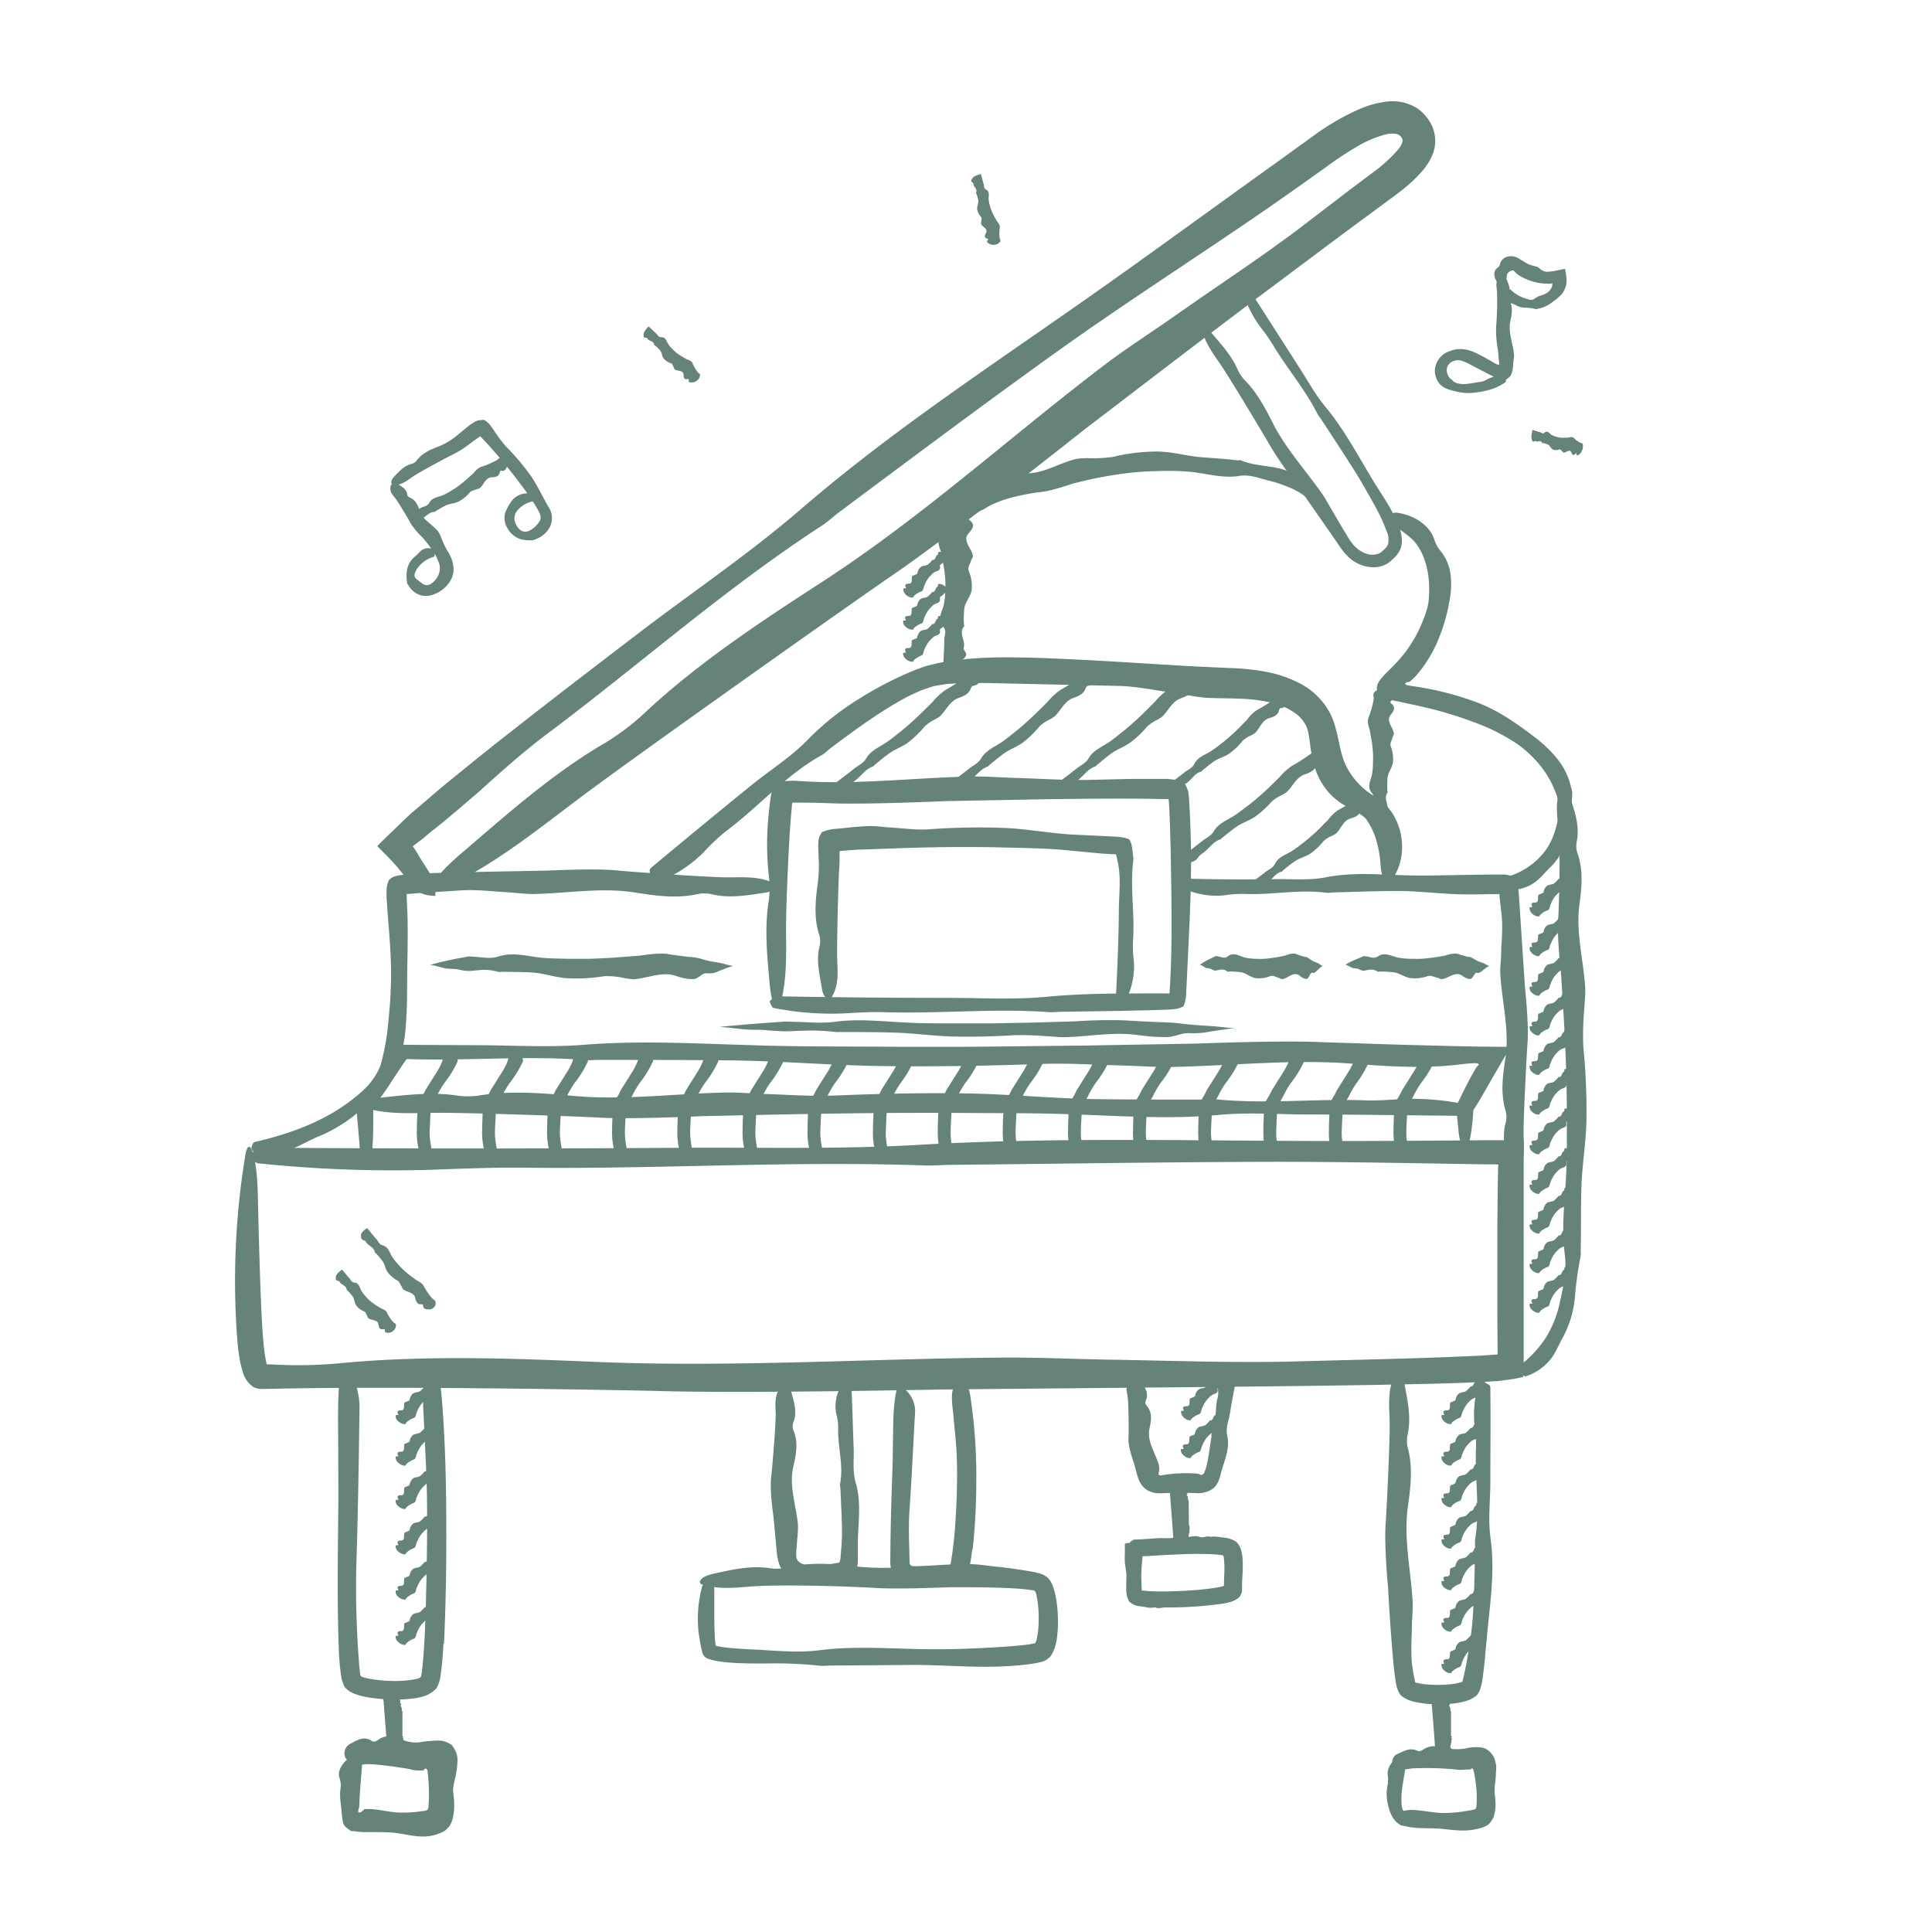 <svg id="Layer_1" data-name="Layer 1" xmlns="http://www.w3.org/2000/svg" height="1024" width="1024" viewBox="0 0 500 500"><defs><style>.cls-1{fill:#658378;}</style></defs><path class="cls-1" d="M63.43,299.35a200.18,200.18,0,0,0-2,47.64c.13,1.36.29,3,.62,4.84q.12.71.3,1.47a17.26,17.26,0,0,0,.51,1.82,6.69,6.69,0,0,0,2.7,3.82,4.94,4.94,0,0,0,2.44.53l2.35-.05,3.64-.08,7.9-.11c11-.11,23.82-.09,36.23,0,24.83.19,48.14.64,52.73.77,22.92.65,71.8-.39,73.33-.41l64.43-.6c20.71-.22,41.41-.39,62.15-.88,4.81-.13,9.61-.27,14.47-.56l1.82-.11.48,0,.66-.09,1.34-.18c.89-.13,1.77-.2,2.68-.39l1.35-.28a2.93,2.93,0,0,0,.65-.17l0-.67c0-.9.13-1.76.12-2.7v-2.72l0-3.54,0-28.32V295.08a3.16,3.16,0,0,0-.44,0h-8.16l-8.92.07c-11.88.09-23.76.17-35.64.14-34.5-.08-69-1-103.48,1-20.69,1.19-41.37.62-62.06.76q-51.74.36-103.47,0a21.44,21.44,0,0,0-4.56.19,13.46,13.46,0,0,0-3.23,1.64c.83.76,1.54,2.1,2.5,2.19a336.9,336.9,0,0,0,43.59,1.7c8.43-.28,16.88-.68,25.3-.57,34.51.42,69-1.83,103.51-.58,2.29.08,4.6-.14,6.9-.16,26.82-.26,53.65-.69,80.46-.78,14.18-.05,28.34.17,42.5.4l10.62.18,5.3.08,1.33,0H387l.18,0,.42.06c.05,0,.13,0,.17,0l0,.22-.06.38-.09,4.85-.11,10.47q0,11.63,0,23.23l.07,9.8c.07.18-.07.16-.46.22l-2.4.16c-1,.07-1.9.13-2.88.17-15.51.73-31.25,1-46.92,1.45-16,.4-32.08-.23-48.13-.48-9.18-.15-18.37-.61-27.54-.53-35.28.3-70.51,2.6-105.73,1.09-21.41-.91-42.87-1.68-64.34.26a115.71,115.71,0,0,1-16,.55l-3.47-.14h-.22l-.08,0-.14,0A.28.28,0,0,1,69,353a.7.7,0,0,1-.08-.27v-.12a.92.92,0,0,0-.05-.29c-.2-.88-.35-1.89-.48-2.92-.49-4.15-.67-8.62-.87-13.05-.35-8.9-.59-17.92-.79-26.94-.12-5.68-.71-9.69-1.43-11.51S63.86,296.47,63.43,299.35Z"/><path class="cls-1" d="M114.77,425.46c-.14,2.33-.3,4.65-.6,7.09l-.12.93-.22,1.23a9.23,9.23,0,0,1-.51,1.48c-.1.24-.24.46-.35.7s-.37.36-.55.55a5.52,5.52,0,0,1-1.28.89,4.68,4.68,0,0,1-1.45.66,15,15,0,0,1-2.17.5,38.35,38.35,0,0,1-7.6.28c-1.25-.06-2.49-.18-3.74-.35a21.73,21.73,0,0,1-4-.91,8.41,8.41,0,0,1-2-1c-.29-.22-.55-.47-.83-.7a5.29,5.29,0,0,1-.48-.95,7.59,7.59,0,0,1-.56-2c-.1-.58-.13-.93-.2-1.41-.21-1.75-.33-3.45-.41-5.16-.46-12-.28-23.82-.16-35.7.06-5.27,0-10.57,0-15.8,0-6.72-.3-13.48.5-20.19.51-4.17,5.12,1.33,5,9-.19,13.63-.39,27.29-.84,41.07a250.76,250.76,0,0,0,.75,25.1c.08,1.06.25,2.48.29,2.66a.56.56,0,0,0,.35.47,3.38,3.38,0,0,0,.78.29,32.73,32.73,0,0,0,6.5.82,29.59,29.59,0,0,0,6.53-.41,4.4,4.4,0,0,0,.65-.16,1.69,1.69,0,0,0,.36-.12.85.85,0,0,0,.54-.49,5.92,5.92,0,0,0,.2-1c.07-.54.15-1.08.2-1.65.55-5.56.73-11.31.89-17,.21-8.64.37-17.33.27-25.92-.08-6.68-.48-13.22-.77-19.82-.06-1.45-.17-2.87-.21-4.34-.15-5.43.17-7.16,1.5-8.34a6.33,6.33,0,0,1,.91-.79c1-.53,1.93,1.67,2.28,5.65,1.05,11.8,1.29,24.26,1.29,36.79,0,9.31-.17,18.64-.6,28Z"/><path class="cls-1" d="M89.43,455c1.74,2.26,3.43,1.75,5.1,1.59,2.26-.24,11,1.07,11.93,1.38a7.4,7.4,0,0,0,2,.23l1.11,0s0-.06.06-.11a1.18,1.18,0,0,1,.6-.42l0,0a1.11,1.11,0,0,1,.39.5,3.86,3.86,0,0,1,.09.63l.08.79.12,1.6a43.54,43.54,0,0,1,0,6.05,2,2,0,0,1-.29,1.15,3.18,3.18,0,0,1-1.22.31,31,31,0,0,1-7.11.33c-1.76-.17-3.52-.56-5.22-.75a13.28,13.28,0,0,0-2.51-.08l-.27,0s0,0-.06.06l-.12.14a3.09,3.09,0,0,1-.47.42c-.42.33-1,.34-.92,0a1.9,1.9,0,0,1,.13-.74,1.9,1.9,0,0,0,.11-.4c0-.31.05-.62.06-.94.09-3.48.51-7,.72-10.66,0-.16.11-.34-.2-.49a11.6,11.6,0,0,0-1.66-.35,18.27,18.27,0,0,0-2.23.26c-1.42,1.46-2.22,2.91-1.85,4.42a6.18,6.18,0,0,1,.37,2.63,12.79,12.79,0,0,0,0,4l.24,2.3c.07.88.17,1.71.31,2.54a5.32,5.32,0,0,0,.22.78,4,4,0,0,0,.51.64,11,11,0,0,0,1.33,1c.28.17.7.07,1,.11s1,.14,1.5.18l.73.05.55,0,2.18,0c1.44,0,2.87,0,4.31.09,3,.12,6.14,1.3,9.47,1a11.78,11.78,0,0,0,4.34-1.28,3,3,0,0,0,.84-.7c.14-.11.2-.32.42-.37l.29-.45a4.53,4.53,0,0,0,.48-1,4.11,4.11,0,0,0,.32-1.08,14.35,14.35,0,0,0,.32-2.29,13.44,13.44,0,0,0,0-1.41c0-.88-.11-1.74-.22-2.59-.23-1.74.48-3.41.73-5.16a6.58,6.58,0,0,1,.14-.75,10.81,10.81,0,0,0,.15-1.28c0-.47.08-.95.09-1.42a10.11,10.11,0,0,0-.17-1.36,8.14,8.14,0,0,0-1.38-2.54,9.63,9.63,0,0,0-1.7-.85,6.26,6.26,0,0,0-2-.25c-.7,0-1.41.05-2.09.12s-1.42.13-1.72.19a8.4,8.4,0,0,1-4.75-.36c-2.28-.94-4.57-1.75-6.78-.12-.55.4-1.11.63-1.67.23-2-1.37-3.86-.1-5.72.89A2.8,2.8,0,0,0,89.43,455Z"/><path class="cls-1" d="M360.78,356.26c-1.66,3.73-1.27,7.44-1.15,11.17.17,5-.84,24.47-1,26.61-.48,5.32.58,16.67.61,17q.4,7.49,1,15c.19,2.41.39,4.83.7,7.29.08.61.16,1.23.27,1.87.05.32.11.62.19,1a5,5,0,0,0,.44,1.36,4.36,4.36,0,0,0,.72,1.21,5.57,5.57,0,0,0,1.18.8,6.06,6.06,0,0,0,1.29.57,9.08,9.08,0,0,0,1,.29,28.8,28.8,0,0,0,7.27.64,28.23,28.23,0,0,0,3.63-.31,16.09,16.09,0,0,0,1.86-.37,9.75,9.75,0,0,0,1-.3,5,5,0,0,0,1.15-.52,5.77,5.77,0,0,0,1.34-.94,5.59,5.59,0,0,0,.77-1.42,13.88,13.88,0,0,0,.59-2.51c.22-1.44.39-2.84.53-4.23l.78-8.32c.79-8,1.94-16,.8-24.07-.68-4.82-.06-9.61-.05-14.42,0-8,.11-16,0-24.08a1.66,1.66,0,0,0-.19-1.06,4.78,4.78,0,0,0-1.27-.7c-.57.21-1.58.41-1.65.63a26.56,26.56,0,0,0-1,10.12,37.13,37.13,0,0,1,.41,5.85c-.38,8,1.07,16-.25,24a10.69,10.69,0,0,0,0,1.6c-.11,6.21-.17,12.42-.61,18.6-.23,3.27-.71,6.52-1.26,9.73-.28,1.6-.58,3.19-.9,4.72-.16.75-.34,1.54-.52,2.12a.27.27,0,0,1-.21.13c.17-.06-.73.22-1.39.35s-1.54.23-2.36.29a33.94,33.94,0,0,1-4.94,0,17.28,17.28,0,0,1-2.3-.31c-.88-.23-.67-.11-.89-.2a.7.7,0,0,1-.13-.16.15.15,0,0,1,0-.07l-.08-.26-.12-.6c-.18-.81-.33-1.68-.46-2.55-.57-3.59-.23-7.33-.18-11,0-2.11.32-4.24.19-6.36-.47-8.13-2.37-16.28-1.24-24.45.7-5,1.32-9.93.09-14.9a7.66,7.66,0,0,1-.18-3.71c1-4.28.09-8.54-.7-12.77C363,355.9,361.4,354.88,360.78,356.26Z"/><path class="cls-1" d="M374.61,437.84c0,.13,0,.27,0,.41.05.29.14.58.18.87s-.05.37,0,.55a.52.52,0,0,0,.13.34c.16.19,0,.39,0,.59s.26.27.27.41.1.19-.1.3,0,.23.07.34.22.16.09.26.1.08.1.12a5.06,5.06,0,0,0,0,.55,1.78,1.78,0,0,0,.17.41c0,.1,0,6,0,6.25,0,.05.38.32.13.43s-.1.09-.05.12a.28.28,0,0,1,.08.42c-.12.2,0,.39-.05.59s-.14.56-.2.84a1.24,1.24,0,0,0-.05.6c.07.2.32.39.43.58a1.21,1.21,0,0,1,.05.46,4.5,4.5,0,0,1,.07.63,19.58,19.58,0,0,1-4,0c-.07,0-.26-.07-.22-.1s-.11-.11-.27-.16-.12-.12-.14-.19-.18-.21-.06-.33c.28-.27.09-1.14.12-1.32s-.83-10.79-.83-11-.05-.48-.09-.72-.23-1.41-.25-1.93a.8.8,0,0,1,.06-.4c0-.05.14-.09.31-.13a7.26,7.26,0,0,1,1.62,0,10.76,10.76,0,0,1,2.27.26s0,0,0,0Z"/><path class="cls-1" d="M306.71,383.3a3,3,0,0,0,0,.42c0,.29.14.58.17.87a5.21,5.21,0,0,1,0,.55.54.54,0,0,0,.13.34c.16.19,0,.39,0,.59s.27.27.28.41.1.19-.11.3,0,.23.08.34.22.16.09.26.1.08.1.12a4.87,4.87,0,0,0,0,.54,2.53,2.53,0,0,0,.18.42c0,.1.05,6,.05,6.25,0,.05.38.31.12.43-.1,0-.09.08,0,.12a.28.28,0,0,1,.07.42c-.11.2,0,.39,0,.58s-.14.57-.2.85a1.23,1.23,0,0,0-.05.6c.06.2.32.38.42.58a1,1,0,0,1,.06.46c0,.21.06.42.07.63a19.65,19.65,0,0,1-4-.05c-.07,0-.26-.06-.23-.1s-.1-.1-.27-.15-.11-.13-.13-.19-.18-.22-.06-.33c.28-.28.09-1.15.11-1.32s-.82-10.8-.82-11-.05-.48-.09-.72-.24-1.41-.26-1.93a1,1,0,0,1,.07-.41s.13-.09.31-.12a7.17,7.17,0,0,1,1.61,0,10.79,10.79,0,0,1,2.28.26s0,0,0,0Z"/><path class="cls-1" d="M103.25,437.84a2.84,2.84,0,0,0,0,.41c0,.29.14.58.17.87a5.07,5.07,0,0,1,0,.55.52.52,0,0,0,.13.34c.16.19,0,.39,0,.59s.26.27.27.41.1.19-.1.3,0,.23.07.34.22.16.09.26.1.08.1.12a3.37,3.37,0,0,0,0,.55,1.78,1.78,0,0,0,.17.41c0,.1,0,6,0,6.25,0,.05.38.32.13.43s-.1.09,0,.12a.29.29,0,0,1,.08.42c-.12.2,0,.39,0,.59s-.14.56-.2.84a1.24,1.24,0,0,0,0,.6c.07.2.32.39.42.58a1,1,0,0,1,.06.46c0,.21.06.42.07.63a19.58,19.58,0,0,1-4,0c-.07,0-.26-.07-.23-.1s-.1-.11-.27-.16-.11-.12-.13-.19-.18-.21-.06-.33c.28-.27.09-1.14.12-1.32s-.83-10.79-.83-11,0-.48-.09-.72a18,18,0,0,1-.25-1.93.8.8,0,0,1,.06-.4c0-.05.14-.09.31-.13a7.26,7.26,0,0,1,1.62,0,10.76,10.76,0,0,1,2.27.26s0,0,0,0Z"/><path class="cls-1" d="M360.59,456.66c1.67,1.69,3.31,1.22,4.88,1a77.39,77.39,0,0,1,11.25.28,10.23,10.23,0,0,0,2,.07l1.08-.07.51,0c.18,0,.36,0,.29-.05.08-.18.45-.27.44-.23a1,1,0,0,1,.19.21s0,0,.05.12l.09.32c.06.22.1.46.16.69.2.93.34,1.92.45,2.9s.17,1.91.2,2.85c0,.48,0,.95,0,1.41s-.06,1-.08,1.21c-.05.33-.09.86-.54.91l-.28.07-.4.09c-.42.09-.87.16-1.31.23a33.85,33.85,0,0,1-6.75.52c-3.26-.2-6.57-1.09-9-.65-.21,0-.22.09-.34.08a.52.52,0,0,1-.28-.06c-.18-.15-.16-.15-.3-.55a9,9,0,0,1-.2-2.29c-.11-2.87.87-6.05,1.15-9.77,0-.18.09-.36-.15-.52a6.78,6.78,0,0,0-1.24-.34,13.2,13.2,0,0,0-1.67.26c-1.07,1.35-1.8,2.56-1.66,4a7.44,7.44,0,0,1,0,2.49,11.61,11.61,0,0,0,.1,5.3,12.89,12.89,0,0,0,.93,2.72,5.78,5.78,0,0,0,2.3,2.48c.24.17.55.11.79.17,2.92.75,5.61.59,8.34.69s5.81.78,8.77.45c.41-.05.82-.11,1.24-.19l.64-.13,1.08-.27a6.79,6.79,0,0,0,1.94-.91,10.83,10.83,0,0,0,1.2-1.69,10.3,10.3,0,0,0,.51-2.09,10.7,10.7,0,0,0,.07-1.48,20.25,20.25,0,0,0-.19-2.49c-.21-1.64.22-3.26.27-5,0-.48.06-1,.09-1.48a5,5,0,0,0-.2-1.88,4.86,4.86,0,0,0-2.79-3.58,7,7,0,0,0-2.32-.3,10.47,10.47,0,0,0-1.14.06l-.72.11a12.29,12.29,0,0,1-5.39.12c-2.19-.57-4.37-1-6.36.35a1.5,1.5,0,0,1-1.54.28c-1.89-.91-3.56.15-5.25.93C360.46,454.53,360,456,360.59,456.66Z"/><path class="cls-1" d="M292.7,356.83c-1.63,1.62-1.12,3.12-.87,4.59.3,2,.28,9.88.23,10.76-.19,2.19,1.43,6.54,1.47,6.68l.74,2.77c.07.26.16.54.26.84a9.94,9.94,0,0,0,.45,1.07,5.44,5.44,0,0,0,1.51,1.82,5.21,5.21,0,0,0,.55.36,6.09,6.09,0,0,0,2.31.71,13.59,13.59,0,0,0,1.77,0l2.91-.09c1.81,0,3.59,0,5.4.07a6.61,6.61,0,0,0,4.52-1.19c1.44-1.11,1.88-3.38,2.12-4.31.86-3.1,2.3-6.13,1.53-9.44-.45-2,.42-3.8.71-5.69.49-3.15,1.13-6.28,1.7-9.42,0-.14.13-.28-.09-.44a7.38,7.38,0,0,0-1.19-.45,10.9,10.9,0,0,0-1.69,0,4.84,4.84,0,0,0-1.88,3.81,6.24,6.24,0,0,1,0,2.36c-.93,3.09.06,6.44-1.62,9.43-.11.2,0,.43,0,.64-.39,2.45-.67,4.91-1.22,7.34a11.32,11.32,0,0,1-.69,2.15.86.86,0,0,1-.8.49.85.85,0,0,1-.43-.17c-.08,0,0-.08-.22-.1l-.6-.07a38.47,38.47,0,0,0-8.77.42,1.45,1.45,0,0,1-.79,0,.41.41,0,0,1-.19-.3.66.66,0,0,1,.08-.37,4.74,4.74,0,0,0,0-1.93c-.83-3.13-3.15-6.05-2.43-9.43.43-2.05.81-4.07-.63-5.86a1.29,1.29,0,0,1-.33-1.43c.88-1.79-.22-3.32-1.08-4.91A2,2,0,0,0,292.7,356.83Z"/><path class="cls-1" d="M293.34,398.43c.68,0,1.37,0,2.05-.06l4.24-.29c.89-.05,1.78,0,2.66,0a9.35,9.35,0,0,0,1.67-.16,19.21,19.21,0,0,1,2.84-.06c.7,0,1.39-.26,2.09-.27a3,3,0,0,1,1.39.12,3,3,0,0,0,1.69,0,2.6,2.6,0,0,1,1.3,0c.2.08.44-.07.66-.06.9,0,1.81.16,2.8.29a6.48,6.48,0,0,1,3.19,1.08,4.74,4.74,0,0,1,1.29,2.18,10.91,10.91,0,0,1,.34,1.9c.06.64.08,1.31.08,2,0,1.42-.11,3-.19,4.61l0,.62,0,1.23a1.49,1.49,0,0,1-.08.57c-.08.16-.05.38-.22.49a1.76,1.76,0,0,1-.65.92,5.77,5.77,0,0,1-2.19,1.08c-.48.13-.7.18-.94.23l-.73.15a100.4,100.4,0,0,1-15.35,1c-.23,0-1.61.35-2.06.08a.79.79,0,0,0-.6-.07,4.9,4.9,0,0,1-2.05-.07c-.53-.11-.85-.14-1.6-.24a4.5,4.5,0,0,1-2.23-.81c-.17-.13-.35-.28-.51-.42a7.77,7.77,0,0,1-.57-1.37,11.86,11.86,0,0,1-.19-1.47c0-.64,0-1.24,0-1.83,0-.95.1-1.87,0-2.8s-.29-1.8-.36-2.7a20,20,0,0,1,0-2l0-2.7c0-.39,3.62-.56,3.95.33.06.17.25.35.21.51a1.13,1.13,0,0,0,.24.78,1.86,1.86,0,0,1,.1,1,5.94,5.94,0,0,1,0,1.63,35.71,35.71,0,0,0-.18,6.16l0,.53.06.81a.64.64,0,0,0,0,.23.26.26,0,0,0,.14.07h.06l.26,0,1,.1c1.5.11,3.53.14,5.84.09s4.94-.18,7.65-.42c1.36-.13,2.74-.29,4.09-.5.67-.11,1.34-.24,1.94-.39.16-.05.2-.05.27-.13,0,.41.05-1.83.1-3a27.35,27.35,0,0,0-.06-3.78,7.07,7.07,0,0,0-.11-.75.92.92,0,0,0-.07-.23.18.18,0,0,0-.16-.11,4.4,4.4,0,0,0-.55-.1l-.77-.1c-.52-.05-1-.08-1.55-.11-4.11-.16-7,0-7.2,0l-3.31.14c-.66,0-6.47.4-8.76.48a15.83,15.83,0,0,1-1.82,0,1,1,0,0,1-.57-.3,1.71,1.71,0,0,1-.18-1.59c.32-1.11.77-2.15,1.27-2.26h.22Z"/><path class="cls-1" d="M392.92,303.68c1.79-3.26,1.46-6.6,1.38-9.9-.08-4.43.85-21.72,1-23.62.45-4.73-.65-14.76-.67-15.08l-.87-13.23-.42-6.39-.21-3.21-.06-.8a6.32,6.32,0,0,0-.13-1.15l-.44-2.37-.19-.65-.13-.18-.06-.09c-.13.08-.1,0-.16,0l-.44-.18a6.24,6.24,0,0,0-.92-.29,7.08,7.08,0,0,0-2.16-.21l-3.2,0-5.76.09c-5,.07-9.92.25-14.88.13-7.21-.17-14.42-.91-21.57.51-4.29.85-8.61.38-12.92.46-7.17.12-14.36.08-21.49-.09a1.32,1.32,0,0,0-.95.14,5.19,5.19,0,0,0-.68,1.22c.16.58.3,1.58.5,1.65a20.2,20.2,0,0,0,9.1,1.3,32.37,32.37,0,0,1,5.28-.4c7.22.35,14.38-1.28,21.6-.27a8.73,8.73,0,0,0,1.44-.11c5.59-.13,11.18-.38,16.78-.37,5.91,0,11.84.86,17.74.88,1.94,0,3.88,0,5.8-.06l1.44,0c.41,0,1.17,0,1,0,.06,0,.19-.09.28-.06a.94.94,0,0,1,.11.18l0,.05a.73.73,0,0,1,0,.25l.11,1,.43,3.88c.38,3.26,0,6.57-.1,9.87,0,1.88-.34,3.77-.22,5.65.46,7.23,2.42,14.42,1.32,21.67-.68,4.4-1.28,8.8-.06,13.19a6,6,0,0,1,.17,3.27c-1.08,3.78-.15,7.53.51,11.27C390.73,303.91,392.26,304.88,392.92,303.68Z"/><path class="cls-1" d="M200.28,228.51c-3.93-1.75-7.91-1.47-11.88-1.45-5.31,0-26.08-1.51-28.36-1.76-5.66-.63-17.78,0-18.16,0l-16,.31c-5.14.1-10.27.21-15.44.4l-3.61.18-1.84.14a14.65,14.65,0,0,0-2.69.44,3.06,3.06,0,0,0-1.13.55,1.65,1.65,0,0,0-.74,1,7.19,7.19,0,0,0-.33,1.23l-.07,1.37c0,1.08,0,1.47.07,2.12l.11,1.79c.43,5.83,1,11.55,1,17.28a118,118,0,0,1-.71,12.29,60.66,60.66,0,0,1-2,11.26,17.28,17.28,0,0,1-3.83,5.87,44.3,44.3,0,0,1-5.56,4.53c-6.61,4.63-14.55,7.43-22.6,9.36a1.71,1.71,0,0,0-1,.41,4.82,4.82,0,0,0-.47,1.38c.33.5.74,1.44,1,1.45a22.91,22.91,0,0,0,10.81-1.88c1.93-.91,3.8-1.93,5.76-2.74a38,38,0,0,0,11-7,59.41,59.41,0,0,0,8.72-9.87,7.63,7.63,0,0,0,.68-1.71,36,36,0,0,0,2-10c.29-3.34.34-6.66.35-10,0-7,.35-14.05,0-20.87l-.13-2.77v-.28h0v-.12s.09,0,.14-.07l.43,0,.68-.06,1.4-.12,11.5-.74c4-.25,7.92.26,11.88.48,2.27.13,4.53.49,6.8.46,8.72-.15,17.47-1.77,26.16-.4,5.28.83,10.57,1.59,15.91.51a8.83,8.83,0,0,1,4-.07c4.54,1.15,9.1.31,13.64-.34C200.6,230.67,201.74,229.15,200.28,228.51Z"/><path class="cls-1" d="M114.19,230.15c13-5.81,23.86-14.63,35-23,14.86-11.24,74.47-53.32,81.08-57.8,16.47-11.21,49.63-37.63,50.69-38.43,14.8-11.3,29.57-22.64,44.45-33.84L347,60.94l10.84-8c3.63-2.7,7.52-5.27,10.87-9.44.38-.5.73-1.06,1.09-1.59s.64-1.21.92-1.86a9.46,9.46,0,0,0-.88-8.84,11.22,11.22,0,0,0-3.1-3.2,12,12,0,0,0-8.27-1.66,25.1,25.1,0,0,0-6.9,2A61.68,61.68,0,0,0,340.13,35L330,42.31c-16.77,12-33.4,24.22-50.3,36.05-24.53,17.19-49.6,33.73-72.31,53.31-13.62,11.76-28.55,21.79-42.81,32.71-10.82,8.28-21.65,16.55-32.37,25-5.39,4.18-10.7,8.5-16,12.81-2.66,2.15-5.26,4.46-7.89,6.68l-2,1.69-2.11,2c-2.19,2.14-4.48,4.28-6.57,6.4,1.73,1.8,3.67,3.63,5.21,5.49l3,3.66a12.28,12.28,0,0,0,3,3,9.5,9.5,0,0,0,3.84.74c-.12-1.31.61-2.92.13-3.58-1.23-1.67-2.32-3.46-3.47-5.25l-.84-1.32-.57-1c-.37-.61-.72-1.16-1.07-1.63,0,0-.06-.06,0-.09l.11-.08.22-.17.43-.33.81-.61.75-.57.37-.29.58-.49c1.5-1.33,3.23-2.57,4.8-3.9s3.18-2.64,4.75-4,3.19-2.7,4.75-4.09c5.39-4.89,10.87-9.75,16.68-14.16,23.94-17.89,46.34-37.85,71.5-54.2,1.67-1.08,3.13-2.48,4.73-3.67,18.64-13.91,37.27-27.85,56.18-41.4,20-14.31,40.85-27.41,60.95-41.59l8.33-5.91a91.16,91.16,0,0,1,8.05-5.39,29.41,29.41,0,0,1,7.81-3.36,6.92,6.92,0,0,1,2.7-.11,2,2,0,0,1,1.22.76c.4.65.41.72.41,1.06a5.14,5.14,0,0,1-1.15,2.2,38.32,38.32,0,0,1-6.6,6c-5.38,4-10.86,8.22-16.26,12.36-11,8.52-22.74,16.12-34.14,24.15-6.52,4.6-13.28,8.87-19.61,13.71-24.34,18.58-47,39.21-72.74,55.87-15.63,10.13-31.2,20.37-44.93,33.05a63.55,63.55,0,0,1-11,8.46c-13.91,8.11-25.76,18.82-37.82,29.12C111.14,228,109.39,232.27,114.19,230.15Z"/><path class="cls-1" d="M250.9,132.57c2.55.26,3.82-.92,5.5-1.84a30.9,30.9,0,0,1,6.91-2.32,51.74,51.74,0,0,1,6.19-1.1c2.73-.24,8.26-2.23,8.46-2.24,2.5-.62,5-1.22,7.58-1.68s4.93-.82,7.42-1.08c2.31-.24,4.63-.37,6.94-.4a63.42,63.42,0,0,1,8.61.24c4.17.49,8.15,1.71,12.36,1,2.54-.38,4.91.58,7.25,1.17a33.44,33.44,0,0,1,5.65,1.88,17.2,17.2,0,0,1,4.67,2.81c.11.1.17.25.44.16a11.66,11.66,0,0,0,1.11-.68c.34-.46,1-1.24.93-1.37a6.07,6.07,0,0,0-4-4.08,18.12,18.12,0,0,1-3.14-.89c-4.05-1.87-8.54-1.26-12.59-3-.27-.12-.58,0-.86,0-3.31-.45-6.63-.57-10-.88-3.49-.34-7-1.34-10.58-1.41a47.88,47.88,0,0,0-11.67,1.38,35.24,35.24,0,0,1-6,.34,19.92,19.92,0,0,0-3.46.17c-4.35,1-8.2,3.68-12.75,3.74-2.77,0-5.65.3-7.76,2.43a2.63,2.63,0,0,1-1.82.94c-2.63,0-4.43,2-6,3.89C249.39,131,249.94,132.48,250.9,132.57Z"/><path class="cls-1" d="M359.38,134.68a35,35,0,0,0,3.31,2.66,28.58,28.58,0,0,1,3.07,2.49,13.47,13.47,0,0,1,2.33,3.59,20.29,20.29,0,0,1,1.6,5.91,28,28,0,0,1,.06,5.84,12.48,12.48,0,0,1-.58,2.89,37.24,37.24,0,0,1-2.8,6.59,43.21,43.21,0,0,1-2.67,4.16c-.59.74-1.21,1.46-1.85,2.18l-1,1.08-.71.73-.94.94c-1.26,1.22-2.5,2.54-2.74,3.59a2.39,2.39,0,0,0,0,1.56c-.14.34.21.46.33.66a6.51,6.51,0,0,0,.61.54,13.85,13.85,0,0,0,4.25,1.4l3.58.78c1.91.4,3.8.83,5.68,1.31a96,96,0,0,1,10.21,3.2,52.18,52.18,0,0,1,11.62,5.81,30.4,30.4,0,0,1,6.37,6.16,25.75,25.75,0,0,1,3.75,7.08c1.18,3.52.32,7.19-.83,10.36-1.87,5.36-6.95,9.41-12.3,10.81-.21,0-.49,0-.6.29s-.13.83-.25,1.28c.16.55.41,1.53.62,1.57a10.31,10.31,0,0,0,8.37-2.32c1.32-1.11,2.36-2.46,3.59-3.61a16.83,16.83,0,0,0,4.58-9.09,90.77,90.77,0,0,0,.85-10.06,7.49,7.49,0,0,0-.33-1.38,17.76,17.76,0,0,0-3.55-7.31,32.74,32.74,0,0,0-5.76-5.53c-4.4-3.38-9-6.64-14.19-8.74a78.53,78.53,0,0,0-17.59-4.55l-1-.17a1.5,1.5,0,0,1-.29-.06,1.26,1.26,0,0,1-.42-.22c-.07-.1-.19-.14-.05-.3a2.86,2.86,0,0,1,.5-.27.63.63,0,0,1,.42,0c-.09.14.38-.26.71-.55s.66-.62,1-.95a33.8,33.8,0,0,0,5.68-9,46.12,46.12,0,0,0,3.09-10.47,22,22,0,0,0,.33-6.55,12.11,12.11,0,0,0-2.49-6.26,8.51,8.51,0,0,1-1.68-2.91c-1.19-3.93-5.28-6.45-9.27-7.07a3.14,3.14,0,0,0-2.68.58A.9.9,0,0,0,359.38,134.68Z"/><path class="cls-1" d="M403.51,205.08c-1,3.23-.5,6.39-.13,9.6.51,4.29.06,21.28-.13,23.14-.35,4.64.78,14.48.79,14.8l.79,13c.22,4.18.41,8.36.52,12.55q.16,5.81.15,11.62c0,4.8.06,9.61-.19,14.41-.18,3.49-.52,7-.66,10.46A62.63,62.63,0,0,0,405,325c.48,4.19-.48,8.25-1.33,12.12a28.23,28.23,0,0,1-3.57,9,28.61,28.61,0,0,1-6.52,7.08c-.23.18-.52.32-.57.67a5.29,5.29,0,0,0,.29,1.36c.48.35,1.22,1,1.42,1a13.36,13.36,0,0,0,7.36-5.57c.93-1.58,1.65-3.22,2.52-4.78a27,27,0,0,0,3-10.36,90.4,90.4,0,0,1,1.48-10.51,7.35,7.35,0,0,0,0-1.41c.14-5.55,0-10.91.19-16.36.17-5.74,1.18-11.47,1.3-17.22a166.64,166.64,0,0,0-.81-19.07,75.64,75.64,0,0,1,.24-9.75c.07-1.86.36-3.73.25-5.59-.44-7.14-2.46-14.21-1.51-21.38.58-4.37,1.05-8.75-.37-13.05a6,6,0,0,1-.34-3.24c.84-3.82-.32-7.51-1.58-11.23a5.66,5.66,0,0,0-.78-1.46,2.44,2.44,0,0,0-1-.78A.9.9,0,0,0,403.51,205.08Z"/><path class="cls-1" d="M360.31,227.56a14.25,14.25,0,0,0,2.53-7.58,16.41,16.41,0,0,0-1.83-8.37,12.82,12.82,0,0,0-2.52-3.39,13.84,13.84,0,0,0-2.2-1.7l-1.88-1.29a19,19,0,0,1-6.24-7.43c-1.32-3-1.64-6.38-2.61-9.73a17,17,0,0,0-3.43-6.61,18.86,18.86,0,0,0-6.34-4.91,31.4,31.4,0,0,0-8-2.66,58.85,58.85,0,0,0-9.53-1l-10.14-.47L298,171.81c-6.5-.41-13-.81-19.55-1.13-6.05-.3-12.12-.56-18.24-.56a105.78,105.78,0,0,0-11.47.58c-1.92.14-3.88.54-5.84.87l-3,.74c-1,.28-1.92.69-2.89,1a93.87,93.87,0,0,0-15,7.74,69.45,69.45,0,0,0-12.79,10.21c-4.55,4.74-10.12,8.15-15.14,12.26q-12.58,10.22-25,20.58c-.36.31-.82.56-.94,1.08a6.06,6.06,0,0,0,.33,1.89c.7.4,1.77,1.26,2.06,1.14A35.54,35.54,0,0,0,182,220.68a51.42,51.42,0,0,1,5.72-5.43c8.62-6.43,15.7-14.77,25.25-20a15.37,15.37,0,0,0,1.65-1.37c6.67-5,13.39-10,20.64-13.78l2.91-1.35c1-.37,1.95-.67,2.91-1s2-.39,3-.59,2.08-.19,3.1-.29c4.21-.22,8.5-.09,12.84,0l29.19.64c5,.09,10,1.2,15,1.89,2.86.39,5.71,1.1,8.64,1.22s5.39.08,8.05.2a42.78,42.78,0,0,1,7.66.92,17.2,17.2,0,0,1,6.67,2.85,9.18,9.18,0,0,1,2.32,2.43,8,8,0,0,1,1.12,3c.51,2.76.57,6.4,2.15,10.13a17.85,17.85,0,0,0,3.21,5.12,17.16,17.16,0,0,0,4.71,3.57,18.13,18.13,0,0,1,4.65,2.94,14.12,14.12,0,0,1,1.39,2.22,18.89,18.89,0,0,1,1.15,2.66A28.94,28.94,0,0,1,357.3,224C357.46,227.37,359.09,229.23,360.31,227.56Z"/><path class="cls-1" d="M246.61,130.15c-2.33.8-1.89,1.68-1.79,2.55.13,1.16-1.46,5.67-1.74,6.16-.71,1.24.44,3.89.45,4,.22,1.16.48,2.32.67,3.48s.34,2.23.42,3.34a24.68,24.68,0,0,1,0,3.1,18.06,18.06,0,0,1-.39,3.86c-.52,1.86-1.8,3.77-.11,5.6,1,1.09.24,2.23.26,3.35,0,1.87-.15,3.75-.2,5.64,0,.08-.1.18.22.24s1.09.05,1.67.08c.76-.09,2.12-.21,2.21-.26,1.37-.85,2.09-1.66,1.63-2.42-.26-.43-.64-.87-.5-1.33.55-1.86-1.46-3.64.15-5.53.1-.13-.1-.25-.1-.37a26.87,26.87,0,0,1,.12-4.3c.24-1.53,1.64-3.05,1.87-4.57a9.69,9.69,0,0,0-.75-5c-.33-.86.32-1.72.57-2.58.14-.49.6-1,.5-1.46-.36-1.89-2.77-3.8-1.13-5.66,1-1.13,1.89-2.26.31-3.43-.38-.29-.6-.59-.18-.86,1.47-1,.26-2-.68-3A4.55,4.55,0,0,0,246.61,130.15Z"/><path class="cls-1" d="M356.86,178.42c-1.75.68-1.42,1.41-1.35,2.13.1,1-1.12,4.73-1.33,5.15-.53,1,.32,3.25.33,3.32.17,1,.33,1.94.5,2.91s.25,1.87.31,2.8a20.51,20.51,0,0,1,0,2.6,16,16,0,0,1-.27,3.22c-.38,1.57-1.32,3.17,0,4.69.77.91.21,1.86.22,2.8,0,1.56-.07,3.12-.1,4.69,0,.07-.08.15.16.2s.82,0,1.26.07,1.59-.16,1.66-.2c1-.71,1.55-1.39,1.2-2-.2-.37-.48-.73-.39-1.12.4-1.56-1.12-3,.07-4.63.08-.11-.08-.21-.08-.31a24,24,0,0,1,.06-3.6c.17-1.27,1.21-2.55,1.38-3.81a9,9,0,0,0-.57-4.2c-.25-.72.24-1.43.42-2.15.11-.41.45-.82.39-1.23-.27-1.57-2.07-3.17-.84-4.73.76-.94,1.43-1.88.25-2.87-.29-.24-.44-.49-.13-.72,1.11-.8.2-1.64-.5-2.48A3.15,3.15,0,0,0,356.86,178.42Z"/><path class="cls-1" d="M202,259.73c1.74-6.52,1.44-13.08,1.43-19.64,0-4.37.38-15.15,1-25.23l.28-3.71.16-1.8.09-.87a.87.87,0,0,1,0-.25l0-.12c.07-.25.08-.49.36-.39l.28,0h1.4c3.91,0,6.81.13,7.76.16,9.48.38,29.72-.55,30.36-.56l26.68-.5c8.57-.1,17.15-.19,25.7-.09l3,.06,1,0,.61,0a.76.76,0,0,1,.3,0,1.36,1.36,0,0,1,.06.29l.05.6.13,2.49c.17,3.89.27,7.79.35,11.7.17,9.68.35,19.39,0,29l-.2,4.14-.07,1,0,.51,0,.13a1.76,1.76,0,0,1-.12.44c-.09.11-.32,0-.45,0a1.42,1.42,0,0,0-.26,0l-1,0-4.25,0-8.56.05c-5.72.07-11.44.28-17.16.82-8.56.82-17.14.28-25.7.29-14.29,0-28.6-.13-42.85-.39a5.11,5.11,0,0,0-1.88.12c-.5.19-.9.79-1.35,1.2.32.58.59,1.59,1,1.67a76.75,76.75,0,0,0,18.07,1.42c3.49-.17,7-.43,10.49-.32,14.3.46,28.6-1.05,42.91,0,.95.07,1.9-.09,2.86-.1l15.46-.23,7.74-.18,3.9-.13c.52,0,1.58-.07,2.5-.17a4.28,4.28,0,0,0,1.29-.3l.55-.24c.1,0,.16-.13.3-.13l.17-.25a10.06,10.06,0,0,0,.6-3.32q.42-8.76.83-17.53c.25-5.8.46-11.6.41-17.41q0-4.83-.22-9.66c-.07-1.66-.14-3.13-.26-5,0-.77-.14-1.53-.2-2.29a9,9,0,0,0-.73-1.86c-.16-.69-.94-.76-1.49-1a3.32,3.32,0,0,0-.95-.32l-1.13-.12-1.13-.12c-.18,0-.39,0-.57,0h-.35l-1.24,0h-2.46l-4.9,0-9.78.22c-6.65.2-13.32-.3-20-.48-3.81-.11-7.62-.44-11.43-.37-14.64.31-29.2,2.13-43.86,1.21l-1.68-.09a8.14,8.14,0,0,0-1.23,0l-1.48.06a5.4,5.4,0,0,0-1.33.28,3.47,3.47,0,0,0-.62.2l-.29.12c0,.15-.11.2-.16.3a4.81,4.81,0,0,0-1.13,2.4,14.3,14.3,0,0,0-.23,1.46l-.15,1.13L199,210c-.12,1.11-.21,2.21-.29,3.32a73.82,73.82,0,0,0,.25,13.21,24.21,24.21,0,0,1,0,6.53c-1.21,7.52-.36,15,.33,22.52C199.77,260.29,201.32,262.14,202,259.73Z"/><path class="cls-1" d="M215.25,258.09c1.89-3.22,1.53-6.59,1.41-9.87-.11-4.42.35-21.62.53-23.46.1-1.16.1-2.65.08-4.18v-.15h0l0,0s0-.08,0-.11.06,0,.18-.07a2.08,2.08,0,0,1,.52-.06l1.84-.14,1.83-.14,13.32-.47c4.28-.12,8.57-.21,12.85-.23,4,0,7.93,0,11.9.12,4.91.12,9.83.18,14.73.56l10.64,1,2.63.18.61,0h.06l.13,0c.13-.06.17,0,.28.12.08-.21.29,1.08.47,1.82.92,4.11.33,8.35.3,12.54-.05,7-.35,14.05-.68,21a1.22,1.22,0,0,0,.12.93,5,5,0,0,0,1.22.7c.58-.15,1.61-.26,1.69-.45a19.53,19.53,0,0,0,1.55-8.87,30.88,30.88,0,0,1-.25-5.17c.55-7.07-.83-14.07.11-21.21a7.72,7.72,0,0,0-.15-1.43,11.45,11.45,0,0,0-.44-2.82c-.09-.21-.17-.42-.27-.61s-.2-.44-.45-.48a7.56,7.56,0,0,0-1.3-.39l-1.46-.19-1.25-.08-2.1-.1-8.35-.39c-5.87-.34-11.71-1.47-17.59-1.72a177,177,0,0,0-19.54.35c-3.32.23-6.65-.27-10-.46-1.91-.11-3.81-.45-5.72-.37s-3.66.23-5.49.43l-1.37.15-2.05.18a12.55,12.55,0,0,0-2.11.44c-.3.11-.61.2-.89.33l-.16.13-.05,0c.08.1,0,.06,0,.09l-.06.11-.22.42c-.65,1-.54,2.7-.51,4.14l.12,2.81a34.06,34.06,0,0,1-.26,5.43c-.58,4.4-1.06,8.78.25,13.1a5.76,5.76,0,0,1,.23,3.23c-1,3.76,0,7.44.59,11.13C213.07,258.24,214.54,259.27,215.25,258.09Z"/><path class="cls-1" d="M253.79,173.25c-1.52-.23-2.16.58-2.91,1.27a61.21,61.21,0,0,1-6.11,4,16.11,16.11,0,0,0-3.41,3.14l-2.9,2.86c-.94.91-1.89,1.8-2.87,2.67s-1.83,1.58-2.77,2.33c-1.18.93-2.32,1.9-3.59,2.72-1.84,1.19-3.94,2.08-5.09,4.08-.69,1.2-1.95,1.73-3,2.54-1.7,1.36-3.46,2.65-5.19,4-.08.06-.19.08-.16.26a4.82,4.82,0,0,0,.38.76,5.74,5.74,0,0,0,.83.74,3.39,3.39,0,0,0,2.69-1.07,4.4,4.4,0,0,1,1.09-1.18c1.88-1.14,2.94-3.26,5.15-4,.14,0,.19-.22.31-.31,1.31-1.06,2.58-2.18,4-3.17s3.29-1.65,4.74-2.71A26.06,26.06,0,0,0,239.3,188a10.77,10.77,0,0,1,2.51-1.73,8.68,8.68,0,0,0,1.49-.93c1.59-1.56,2.51-3.89,4.74-4.69,1.36-.49,2.68-1,3.21-2.48a.93.93,0,0,1,.72-.71c1.36-.18,1.86-1.38,2.44-2.48A1.25,1.25,0,0,0,253.79,173.25Z"/><path class="cls-1" d="M283.52,173.25c-1.51-.23-2.15.58-2.9,1.27a60.11,60.11,0,0,1-6.12,4,16,16,0,0,0-3.4,3.14l-2.9,2.86c-.95.91-1.9,1.8-2.87,2.67s-1.83,1.58-2.78,2.33c-1.17.93-2.31,1.9-3.58,2.72-1.85,1.19-3.94,2.08-5.09,4.08-.69,1.2-1.95,1.73-3,2.54-1.7,1.36-3.46,2.65-5.19,4-.08.06-.19.08-.16.26a5.62,5.62,0,0,0,.37.76,6.23,6.23,0,0,0,.84.74,3.37,3.37,0,0,0,2.68-1.07,4.6,4.6,0,0,1,1.1-1.18c1.88-1.14,2.94-3.26,5.15-4,.14,0,.19-.22.3-.31,1.32-1.06,2.59-2.18,4-3.17s3.28-1.65,4.74-2.71A26.45,26.45,0,0,0,269,188a10.77,10.77,0,0,1,2.51-1.73,8.68,8.68,0,0,0,1.49-.93c1.59-1.56,2.51-3.89,4.74-4.69,1.35-.49,2.68-1,3.21-2.48a.93.93,0,0,1,.72-.71c1.36-.18,1.86-1.38,2.44-2.48A1.25,1.25,0,0,0,283.52,173.25Z"/><path class="cls-1" d="M311.28,173.25c-1.52-.23-2.16.58-2.9,1.27a61.23,61.23,0,0,1-6.12,4,16.11,16.11,0,0,0-3.41,3.14L296,184.5c-.94.91-1.89,1.8-2.87,2.67s-1.83,1.58-2.77,2.33c-1.17.93-2.32,1.9-3.59,2.72-1.84,1.19-3.94,2.08-5.08,4.08-.69,1.2-1.95,1.73-3,2.54-1.69,1.36-3.45,2.65-5.19,4-.07.06-.19.08-.15.26a4.62,4.62,0,0,0,.37.76,7.09,7.09,0,0,0,.83.74,3.38,3.38,0,0,0,2.69-1.07,4.4,4.4,0,0,1,1.09-1.18c1.89-1.14,2.94-3.26,5.15-4,.15,0,.2-.22.31-.31,1.32-1.06,2.59-2.18,4-3.17s3.29-1.65,4.74-2.71a25.67,25.67,0,0,0,4.31-4.09,11,11,0,0,1,2.51-1.73,8.68,8.68,0,0,0,1.49-.93c1.59-1.56,2.52-3.89,4.75-4.69,1.35-.49,2.67-1,3.21-2.48.13-.36.32-.65.71-.71,1.36-.18,1.86-1.38,2.45-2.48A1.26,1.26,0,0,0,311.28,173.25Z"/><path class="cls-1" d="M332.61,179.6c-1.37-.32-1.81.37-2.37,1a34.81,34.81,0,0,1-4.86,3.1,10.29,10.29,0,0,0-2.62,2.53l-2.25,2.3c-.74.73-1.48,1.44-2.26,2.12s-1.45,1.24-2.21,1.82a31.1,31.1,0,0,1-2.89,2.08c-1.51.89-3.27,1.48-4.08,3.19-.48,1-1.53,1.39-2.34,2-1.34,1.08-2.74,2.1-4.11,3.15-.06.05-.16.06-.11.23a5.75,5.75,0,0,0,.42.72,7.81,7.81,0,0,0,.82.75,2.35,2.35,0,0,0,2.23-.74,2.81,2.81,0,0,1,.82-1c1.52-.86,2.22-2.69,4.08-3.16.12,0,.15-.18.24-.25,1-.83,2.05-1.71,3.16-2.46s2.73-1.15,3.91-2a16.15,16.15,0,0,0,3.4-3.26,7.09,7.09,0,0,1,2-1.32,5.58,5.58,0,0,0,1.22-.69c1.24-1.27,1.8-3.32,3.67-3.86,1.13-.33,2.24-.7,2.52-2,.07-.32.21-.58.54-.6,1.18-.07,1.46-1.13,1.83-2.09A1.42,1.42,0,0,0,332.61,179.6Z"/><path class="cls-1" d="M343,193.05c-1.5-.21-2.07.6-2.78,1.28a47,47,0,0,1-5.86,3.88,15.59,15.59,0,0,0-3.3,3L328.21,204c-.92.87-1.86,1.72-2.82,2.54s-1.81,1.48-2.74,2.19c-1.16.87-2.29,1.79-3.54,2.55-1.82,1.11-3.89,1.93-5,3.88-.68,1.17-1.92,1.66-2.91,2.45l-5,3.89c-.08.05-.19.08-.15.25a5,5,0,0,0,.39.75,6.58,6.58,0,0,0,.84.73,3.18,3.18,0,0,0,2.6-1.05,4.14,4.14,0,0,1,1.05-1.15c1.82-1.1,2.84-3.16,5-3.86.15,0,.19-.21.3-.3,1.29-1,2.54-2.07,3.9-3s3.23-1.51,4.67-2.5a24.89,24.89,0,0,0,4.27-3.88,10.38,10.38,0,0,1,2.47-1.63,9.37,9.37,0,0,0,1.47-.88c1.56-1.5,2.45-3.78,4.63-4.55,1.33-.47,2.62-1,3.11-2.44.12-.36.3-.66.68-.71,1.34-.2,1.79-1.4,2.31-2.5A1.25,1.25,0,0,0,343,193.05Z"/><path class="cls-1" d="M353.67,205.48c-1.37-.32-1.82.38-2.38,1a33.07,33.07,0,0,1-4.88,3.11,10.39,10.39,0,0,0-2.65,2.53c-.76.76-1.52,1.53-2.27,2.3s-1.5,1.43-2.28,2.11-1.47,1.23-2.24,1.81a29.05,29.05,0,0,1-2.92,2.08c-1.52.88-3.29,1.47-4.11,3.19-.49,1-1.55,1.39-2.36,2-1.35,1.08-2.77,2.1-4.14,3.16-.06.05-.16.06-.11.23a5.75,5.75,0,0,0,.42.72,6.8,6.8,0,0,0,.82.75,2.35,2.35,0,0,0,2.23-.74,2.85,2.85,0,0,1,.83-1c1.53-.87,2.24-2.7,4.11-3.17.12,0,.15-.18.24-.25,1-.83,2.07-1.71,3.19-2.46s2.74-1.14,3.93-1.93a16.64,16.64,0,0,0,3.45-3.26,7.25,7.25,0,0,1,2.05-1.31,5.66,5.66,0,0,0,1.23-.69c1.26-1.27,1.83-3.32,3.71-3.86,1.14-.33,2.25-.7,2.54-2,.08-.32.21-.58.55-.6,1.18-.07,1.47-1.15,1.84-2.1A1.41,1.41,0,0,0,353.67,205.48Z"/><path class="cls-1" d="M202.13,358.79c-1.77,2.26-1.45,4.59-1.38,6.9.07,3.08-1,15.17-1.15,16.51-.48,3.31.58,10.33.6,10.54l.86,9.33a12.37,12.37,0,0,0,.58,2.67,7.62,7.62,0,0,0,1.58,2.64,8.78,8.78,0,0,0,5.17,2.63,18.73,18.73,0,0,0,4.71.12,32.62,32.62,0,0,0,4.48-.68,5.34,5.34,0,0,0,4.38-4.66,8,8,0,0,0,.06-1.37l0-1c0-1.29,0-2.58,0-3.87.13-4.94.89-9.92-.56-14.8-.87-2.94-.41-5.93-.53-8.9-.21-4.95-.29-9.92-.54-14.89,0-.22,0-.46-.2-.65a5.72,5.72,0,0,0-1.28-.37,7.5,7.5,0,0,0-1.64.48,10.52,10.52,0,0,0-.89,6.31,14.27,14.27,0,0,1,.55,3.59c-.21,5,1.47,9.83.46,14.83a4.09,4.09,0,0,0,.11,1c.14,3.85.4,7.69.41,11.55,0,1.64-.12,3.3-.27,5l-.11,1.24a5.35,5.35,0,0,1-.13,1c-.14.45-.33.52-.46.54h-.18s0,0-.08,0l-.29.06c-.33.07-.86.15-1.38.23l-1.52.21a27,27,0,0,1-2.87.21,9.53,9.53,0,0,1-2.4-.26,3.24,3.24,0,0,1-1.57-.85c-1-.79-.45-3.1-.36-5.44a30.89,30.89,0,0,0,.23-3.95c-.44-5-2.37-10-1.22-15.08.7-3.07,1.34-6.12.14-9.18a3,3,0,0,1-.14-2.29c1.09-2.63.19-5.25-.5-7.87C204.31,358.62,202.78,358,202.13,358.79Z"/><path class="cls-1" d="M251.62,401c-.1.72-.18,1.44-.3,2.16l-.4,2.52a5.69,5.69,0,0,1-1.72,3.31,5.44,5.44,0,0,1-3.5,1.26l-9.07-.1a6.06,6.06,0,0,1-4.81-1.79,5.54,5.54,0,0,1-1.2-2.35,8.56,8.56,0,0,1-.21-1.33c0-.35,0-.64,0-.93.05-7.29.22-14.55.5-21.84.12-3.23.15-6.48.2-9.69.07-4.12,0-8.3.9-12.37.59-2.52,5.09,1.18,4.81,5.79-.49,8.24-.83,16.49-1.43,24.9-.18,2.51-.18,5.08-.14,7.66l.09,3.89.05,1.87,0,.47a1.25,1.25,0,0,0,.07.31.83.83,0,0,0,.49.5,2.09,2.09,0,0,0,.36.08h.73l4.32,0,3.7.05a.92.92,0,0,0,.8-.38,2.32,2.32,0,0,0,.28-.94,103,103,0,0,0,1.13-10.27c.34-5.23.51-10.53.38-15.76-.11-4.07-.58-8-.95-12.06-.08-.89-.21-1.75-.27-2.64-.22-3.31.08-4.38,1.4-5.15a6.25,6.25,0,0,1,.9-.51c1-.36,1.94,1,2.35,3.38a137.16,137.16,0,0,1,1.58,22.56,163.78,163.78,0,0,1-.93,17.35Z"/><path class="cls-1" d="M181.91,410.15c4.49,1.31,8.81.69,13.19.38,2.92-.21,10.12-.27,16.9-.12s13.15.44,14.4.54c6.25.43,19.57-.21,20-.18,5.83,0,11.71,0,17.43.4l2,.19,1.53.21a.65.65,0,0,1,.59.38,2.46,2.46,0,0,1,.14.36,7.42,7.42,0,0,1,.21.82,30.44,30.44,0,0,1,.45,7.79,20.59,20.59,0,0,1-.3,2.53,10.41,10.41,0,0,1-.23,1.07,2.66,2.66,0,0,1-.21.53c0,.18-.25.23-.41.28l-.59.12c-.76.13-1.58.23-2.39.32-1.64.18-3.3.31-5,.42-6.44.42-12.92.7-19.41.63-9.43-.1-18.84-.92-28.24.27-5.65.71-11.3.06-16.89-.19-2.14-.11-4.27-.23-6.36-.44-1-.1-2.15-.24-2.94-.39-.24-.07-.63-.09-.6-.43,0,.06-.18-1.52-.22-2.65s-.09-2.44-.1-3.68l0-7.55a2.15,2.15,0,0,0-.18-1.25c-.21-.33-.84-.57-1.28-.85-.57.25-1.58.48-1.64.74a32.57,32.57,0,0,0-1,11.82c.1.81.23,1.63.38,2.45l.23,1.26c.09.55.24,1.08.36,1.61a2.29,2.29,0,0,0,1.76,1.81,8.76,8.76,0,0,0,1.17.33c.43.11.78.17,1.06.22.61.1,1.21.18,1.81.25,1.2.13,2.4.21,3.59.26,2.38.1,4.76.1,7.13.1a106.88,106.88,0,0,1,14.19.61,15.09,15.09,0,0,0,1.9-.07l22.06-.17c7.78,0,15.57.75,23.43.37,1.75-.09,3.51-.22,5.3-.41.89-.1,1.79-.21,2.75-.38.16,0,.66-.13,1.05-.22a9.08,9.08,0,0,0,1.19-.34,3,3,0,0,0,1-.58c.16-.11.26-.3.48-.35l.38-.44a14.18,14.18,0,0,0,.8-1.61,8.75,8.75,0,0,0,.49-1.54,20.25,20.25,0,0,0,.35-2.19,30.39,30.39,0,0,0,.18-4.13,32.94,32.94,0,0,0-.3-4.08c-.08-.68-.21-1.38-.34-2.07a19.32,19.32,0,0,0-.64-2.32,5.9,5.9,0,0,0-1.43-2.33,5.62,5.62,0,0,0-2.45-1.16l-.66-.18-.45-.08-.88-.17-1.71-.28c-2.25-.36-4.46-.67-6.68-.9-2.54-.25-5.06-.69-7.6-.7-9.75-.05-19.4,1.7-29.07.6-5.88-.67-11.81-1.19-17.66.19a11.05,11.05,0,0,1-4.39.31c-5.1-.85-10.13.33-15.09,1.44C181.33,408,180.25,409.67,181.91,410.15Z"/><path class="cls-1" d="M189.75,250a18.25,18.25,0,0,1-2.46-.58c-.82-.21-1.65-.34-2.47-.48-.55-.09-1.5-.27-2.63-.56a12.92,12.92,0,0,0-3.7-.72c-2.54-.28-4.92-.61-5.39-.71-2.35-.51-7.34.36-7.5.37l-6.58.5c-2.11.14-4.23.25-6.35.31-1.95,0-3.91,0-5.87,0-2.43-.06-4.86-.06-7.28-.34-3.53-.42-7-1.42-10.57-.24-2.12.71-4.23.1-6.34.06a8.35,8.35,0,0,0-1.32-.07c-.44.06-.88.15-1.32.23l-2.65.5c-1.76.36-3.53.76-5.31,1.25l-.47.14a1.44,1.44,0,0,1-.33.08,1.1,1.1,0,0,1,.25,0c1.48.14,3,.83,4.44.95a20.51,20.51,0,0,1,2.59.19,17.25,17.25,0,0,0,2.64.42c.88,0,1.77-.17,2.65-.2a12.54,12.54,0,0,1,5.29.46c.23.08.47-.07.71-.06,2.74.06,5.48,0,8.23.2s5.78,1.28,8.68,1.46a44.54,44.54,0,0,0,9.64-.52,19.58,19.58,0,0,1,4.93.42,16,16,0,0,0,2.81.37c3.61-.28,7.21-2.08,10.82-.89a15.09,15.09,0,0,0,3.28.8,7,7,0,0,0,1.65,0,5.85,5.85,0,0,0,1.64-.94,2.09,2.09,0,0,1,1.63-.51,5.05,5.05,0,0,0,2.82-.53c.94-.37,1.87-.77,2.81-1.06C189.89,249.88,190.35,250,189.75,250Z"/><path class="cls-1" d="M319.42,266.08c-1.39-.06-2.78-.24-4.17-.38s-2.79-.22-4.19-.31c-.93-.06-2.54-.18-4.46-.37a53.58,53.58,0,0,0-6.29-.48c-4.32-.18-8.36-.4-9.16-.47a124.77,124.77,0,0,0-12.73.25l-11.18.33-10.78.2c-3.33,0-6.65,0-10,0-4.12,0-8.25,0-12.37-.24-6-.28-12-1-18-.17-3.6.47-7.18.06-10.77,0-.75,0-1.5-.08-2.25-.05l-2.24.16-4.5.32c-3,.23-6,.49-9,.78l-.8.08a3.87,3.87,0,0,1-.56.05,3.24,3.24,0,0,1,.43,0c2.51.13,5,.59,7.56.69,1.46.06,2.93,0,4.39.14s3,.24,4.49.29,3-.11,4.5-.13a54,54,0,0,1,9,.32c.4.05.8-.05,1.2,0,4.66,0,9.31,0,14,.15,4.92.14,9.83.85,14.75,1,5.46.14,10.91,0,16.36-.34a80.62,80.62,0,0,1,8.36.28c1.59.06,3.19.29,4.78.24,6.13-.18,12.24-1.38,18.35-.59,1.86.24,3.72.46,5.58.53.93,0,1.86.09,2.79,0a18.66,18.66,0,0,0,2.79-.63,7.81,7.81,0,0,1,2.78-.34,20.79,20.79,0,0,0,4.78-.36c1.6-.25,3.19-.52,4.77-.72C319.66,266,320.45,266.1,319.42,266.08Z"/><path class="cls-1" d="M385.42,250a6.19,6.19,0,0,1-1.18-.59,7,7,0,0,0-1.17-.44,8,8,0,0,1-1.25-.58c-.54-.28-1.17-.83-1.77-.74a25.33,25.33,0,0,1-2.56-.71c-1.11-.5-3.47.37-3.55.38-1,.17-2.07.37-3.11.5s-2,.25-3,.31-1.86,0-2.79,0a18.17,18.17,0,0,1-3.44-.35c-1.67-.43-3.31-1.43-5-.26-1,.71-2,.1-3,0-.21,0-.41-.12-.62-.07s-.43.17-.64.25l-1.26.53a18.16,18.16,0,0,0-2.56,1.24l-.23.14a.38.38,0,0,1-.16.09.25.25,0,0,1,.12,0c.7.11,1.38.79,2.09.88a4,4,0,0,1,1.22.2,4.45,4.45,0,0,0,1.25.44c.42,0,.85-.17,1.27-.2a3.08,3.08,0,0,1,2.51.47c.11.08.22-.07.33-.06a34.21,34.21,0,0,1,3.92.22c1.37.22,2.74,1.28,4.12,1.47a10.4,10.4,0,0,0,4.6-.52c.78-.24,1.56.24,2.34.42.45.1.89.44,1.34.37,1.72-.28,3.42-2.08,5.14-.9a4.59,4.59,0,0,0,1.57.8c.26,0,.53.14.79,0a3.35,3.35,0,0,0,.77-1c.25-.4.52-.62.77-.53.45.15.9-.17,1.34-.52s.88-.74,1.32-1S385.71,250,385.42,250Z"/><path class="cls-1" d="M342.32,250a4.81,4.81,0,0,1-1-.59,6.72,6.72,0,0,0-1-.45,6.14,6.14,0,0,1-1.08-.57c-.46-.29-1-.83-1.51-.74a18.17,18.17,0,0,1-2.18-.71c-1-.5-3,.37-3,.38-.89.17-1.77.37-2.66.5s-1.71.25-2.57.31a20.82,20.82,0,0,1-2.37,0,13.36,13.36,0,0,1-2.94-.36c-1.42-.42-2.82-1.43-4.27-.26-.87.71-1.7.09-2.56,0-.17,0-.35-.12-.53-.07s-.36.17-.54.25l-1.09.52a15.5,15.5,0,0,0-2.19,1.26l-.2.14a.28.28,0,0,1-.14.09s.07,0,.11,0c.59.11,1.17.78,1.77.87a3,3,0,0,1,1.05.2,3.29,3.29,0,0,0,1.06.43,10.18,10.18,0,0,0,1.08-.19,2.28,2.28,0,0,1,2.14.47c.1.08.2-.07.29-.06a25,25,0,0,1,3.35.22c1.17.23,2.34,1.29,3.52,1.48a7.68,7.68,0,0,0,3.93-.52c.67-.24,1.34.24,2,.42.38.1.77.44,1.15.37,1.47-.28,2.92-2.08,4.39-.9a3.84,3.84,0,0,0,1.35.8c.22,0,.45.14.67,0a3.45,3.45,0,0,0,.66-1c.21-.4.43-.63.65-.53.39.15.77-.18,1.14-.52a14.87,14.87,0,0,1,1.13-1C342.37,249.88,342.56,250,342.32,250Z"/><path class="cls-1" d="M311.12,85.55c.87,3.41,2.91,6.08,4.8,8.85,2.52,3.69,11.52,18.72,12.46,20.4,2.34,4.18,8.43,12.36,8.61,12.62l7.67,11,1.83,2.67a17.5,17.5,0,0,0,2.15,2.72,9.59,9.59,0,0,0,6.79,3,7.17,7.17,0,0,0,3.59-.94,10,10,0,0,0,1.36-1.1,8.41,8.41,0,0,0,1.19-1.25,5.67,5.67,0,0,0,1.25-3.55,11.45,11.45,0,0,0-.62-3.34c-1.82-5-4.95-8.95-7.41-13.21-3.72-6.15-7.1-12.51-11.72-18.07-2.78-3.34-4.8-7.16-7.15-10.76L324.29,76.46a1.83,1.83,0,0,0-.61-.74,3.41,3.41,0,0,0-1.07-.13c-.23.35-.72.83-.65,1a30.3,30.3,0,0,0,4.24,8.06A49.26,49.26,0,0,1,329.28,89c3.67,6.18,8.43,11.67,11.68,18.12a11.84,11.84,0,0,0,.82,1.18c3.05,4.68,6.15,9.33,9.11,14.07,1.56,2.5,3,5.09,4.43,7.65a48.86,48.86,0,0,1,3.59,7.58,5.22,5.22,0,0,1,.29,3.32,3.55,3.55,0,0,1-.93,1.23l-.85.77a1.82,1.82,0,0,1-.48.3,4.84,4.84,0,0,1-3.35.08,7.74,7.74,0,0,1-3.25-2.21,13.43,13.43,0,0,1-1.39-1.92L347.63,137l-2.55-4.33c-1-1.63-1.86-3.35-2.95-4.92-4.2-6-9.24-11.48-12.6-18-2-4-4.14-8-7.26-11.25a9.17,9.17,0,0,1-1.91-2.72c-1.51-3.6-4.12-6.45-6.61-9.37C312.18,84.52,310.8,84.29,311.12,85.55Z"/><path class="cls-1" d="M388,71.39c-1,1.38-.73,2.67-.58,4a79.69,79.69,0,0,1-.24,9.37,29.77,29.77,0,0,0,.5,5.92l.21,2.53a7.13,7.13,0,0,1,.14.89c0,.13,0,.42-.14.35a2.15,2.15,0,0,1-.58-.21,8.05,8.05,0,0,1-1-.55c-1.4-.79-2.8-1.62-4.34-2.33a10.23,10.23,0,0,0-3.29-1,7.91,7.91,0,0,0-3.64.56,5.61,5.61,0,0,0-3.68,4.56,5.27,5.27,0,0,0,.63,3,4.6,4.6,0,0,0,2.31,2.09,19.18,19.18,0,0,0,3.09.86,12.27,12.27,0,0,0,2.87.29,23,23,0,0,0,4.61-.68,13.31,13.31,0,0,0,4.55-2c.14-.12.32-.22.33-.44a2.24,2.24,0,0,0-.34-.81c-.36-.19-.9-.61-1-.59a9.64,9.64,0,0,0-3.34.86,4.65,4.65,0,0,1-1.84.76c-1.36.15-2.68.49-4,.56s-2.83-.15-3.5-1.13c-.08-.13-.26-.12-.37-.21s-.24-.29-.36-.44-.24-.4-.31-.6a3.33,3.33,0,0,1-.28-1.21,2.5,2.5,0,0,1,1.07-2,3.37,3.37,0,0,1,2.59-.48,10.77,10.77,0,0,1,2.49,1.07l3.2,1.67,1.95,1a15.78,15.78,0,0,0,1.54.77c.25.11.5.23.74.31l.64.08c.37,0,.67,0,1,.06.11-.05.33,0,.4-.2s.24-.2.35-.29a2.45,2.45,0,0,0,.61-.63,5.75,5.75,0,0,0,.57-2.39l.1-1c0-.31.07-.71.1-.84a4.47,4.47,0,0,0,.06-1.15c-.24-2.94-1.59-5.75-.94-8.68.39-1.77.72-3.56-.19-5.26a1.48,1.48,0,0,1-.19-1.3c.62-1.55-.1-3-.69-4.47C389.47,71.17,388.42,70.88,388,71.39Z"/><path class="cls-1" d="M389.33,72.81a6.24,6.24,0,0,0,.6-1,6.17,6.17,0,0,0,.06-.67A1.8,1.8,0,0,1,391.36,70a.51.51,0,0,1,.54.19,3,3,0,0,1,.27.3,5.71,5.71,0,0,0,1.44,1.06,11.45,11.45,0,0,0,1,.53l.49.2a12.84,12.84,0,0,0,3.56,1,14.9,14.9,0,0,0,1.76.14,2.34,2.34,0,0,0,.5,0l.32,0,.29-.05c.07,0,.18-.07.2,0l0,.22a1.61,1.61,0,0,1-.05.44,2,2,0,0,1-.26.64,3.48,3.48,0,0,1-.88,1,6,6,0,0,1-1.77.81,5.06,5.06,0,0,0-1.65.84c-.78.58-1.67.1-2.46-.12A9.12,9.12,0,0,1,391,75c-.05,0-.07-.13-.22,0s-.42.35-.65.53a7.57,7.57,0,0,0-.65.9,2.09,2.09,0,0,0,1.31,2,4.25,4.25,0,0,1,1.3.44,5.37,5.37,0,0,0,2.64.76,12.22,12.22,0,0,1,2.81.38c.14,0,.26-.07.38-.09A8.79,8.79,0,0,0,402,78,16.66,16.66,0,0,0,404,76.33a5.27,5.27,0,0,0,.92-1.44,6,6,0,0,0,.51-1.83,9.18,9.18,0,0,0-.12-1.83,11.46,11.46,0,0,0-.3-1.66l-2.66.54a11.11,11.11,0,0,1-1.19.18c-.38,0-.4,0-.62.07a3,3,0,0,1-1.85-.68c-.32-.19-.57-.52-.9-.64a16.41,16.41,0,0,1-2.18-.65c-.87-.37-1.64-1-2.86-1.65a3.5,3.5,0,0,0-2.76-.27,2.57,2.57,0,0,0-1.77,1.76,1.36,1.36,0,0,1-.57,1c-1.32.77-1.08,2.75-.11,3.82A1.15,1.15,0,0,0,389.33,72.81Z"/><path class="cls-1" d="M101.9,125.54c2.06,0,3.37-1.1,4.77-2.07,1.88-1.32,9.8-5.53,10.7-5.93a28.23,28.23,0,0,0,4-2.51c1.29-1,2.36-1.74,2.43-1.78l.34-.29c.11-.07.19.06.3.12s0,0,.13.11l.28.3.58.61,1.15,1.25c1.45,1.63,2.89,3.28,4.28,5s2.53,3.16,3.73,4.78a69.9,69.9,0,0,1,4.24,6.14c.23.39.43.78.63,1.17a3.75,3.75,0,0,1,.39,1,2.14,2.14,0,0,1-.15,1.37,6.7,6.7,0,0,1-2.53,2.45,2.33,2.33,0,0,1-2.24.09,3.69,3.69,0,0,1-1.41-1.7,3.09,3.09,0,0,1,.34-3.49,7,7,0,0,1,3.62-2.31c.13,0,.29,0,.36-.2a5.7,5.7,0,0,0,.09-.88c-.17-.35-.41-1-.53-1a5.13,5.13,0,0,0-4.75,1.58,13.71,13.71,0,0,0-1.6,2.62,4.59,4.59,0,0,0-.36,3.16,6.72,6.72,0,0,0,1.45,2.73,6,6,0,0,0,2.69,1.71,9.77,9.77,0,0,0,3.2.22,4.09,4.09,0,0,0,.79-.32,6.67,6.67,0,0,0,3.61-3.33,5.25,5.25,0,0,0-.51-5c-1.56-2.66-2.81-5.46-4.54-8a62.37,62.37,0,0,0-6.5-7.66,36,36,0,0,1-3.07-4.13l-.43-.62c-.26-.34-.57-.75-.87-1.11a11.55,11.55,0,0,0-1-.83c-.36-.25-.78-.06-1.18-.05a3.21,3.21,0,0,0-1.18.26l-1.1.69a5.85,5.85,0,0,0-.71.5l-.57.45-2.2,1.81a17.77,17.77,0,0,1-4.81,3c-2.19.82-4.34,1.7-5.83,3.6a2.45,2.45,0,0,1-1.37,1c-2,.47-3.34,2-4.71,3.49C101,124.42,101.14,125.53,101.9,125.54Z"/><path class="cls-1" d="M130.71,118.72a1.47,1.47,0,0,0-2,.3,24.58,24.58,0,0,1-4.13,1.79c-.93.21-2.14,1.74-2.18,1.78l-1.85,1.65c-.6.52-1.21,1-1.85,1.49s-1.2.83-1.83,1.21a15.23,15.23,0,0,1-2.39,1.28c-1.26.48-2.71.59-3.41,1.94-.42.81-1.3.86-2,1.21a32.16,32.16,0,0,1-3.53,1.53c-.05,0-.13,0-.11.17a7.89,7.89,0,0,0,.23.79c.19.33.5.93.55,1,.8.39,1.49.49,1.91.05.24-.25.45-.56.78-.64,1.36-.34,2-1.83,3.6-1.79.11,0,.13-.13.21-.18.91-.51,1.77-1.08,2.71-1.52s2.31-.48,3.3-1a9.52,9.52,0,0,0,2.83-2.31c.42-.48,1.11-.56,1.69-.81.33-.14.75-.15,1-.39,1-.91,1.44-2.66,3-2.75,1-.07,1.87-.16,2.1-1.26.06-.27.17-.48.45-.42,1,.21,1.22-.67,1.55-1.44A1.71,1.71,0,0,0,130.71,118.72Z"/><path class="cls-1" d="M101.13,125.69c-.42,1.52.43,2.33,1.11,3.17.9,1.15,3.78,6,4,6.54a20.27,20.27,0,0,0,3.08,3.67,36.33,36.33,0,0,1,2.53,3.24,14,14,0,0,1,1.73,3.34,4,4,0,0,1,0,2.85,5.06,5.06,0,0,1-2.43,2.81,1.87,1.87,0,0,1-1.76-.23c-.44-.31-.89-.67-1.63-1.24a1.22,1.22,0,0,1-.46-1.2,4.22,4.22,0,0,1,.55-1.31,7.77,7.77,0,0,1,4.41-3.23c.08,0,.17,0,.2-.16s0-.55,0-.85a5.87,5.87,0,0,0-.45-1,3.1,3.1,0,0,0-3.17.53,12.55,12.55,0,0,1-1.32,1.31,5.6,5.6,0,0,0-2.08,3.15,8.74,8.74,0,0,0,0,4c0,.18.21.3.29.45a5.54,5.54,0,0,0,2.34,2.2,4.93,4.93,0,0,0,3.38.35,8.32,8.32,0,0,0,5.35-4.22,7,7,0,0,0,.58-2.14,8.16,8.16,0,0,0-.84-3.82,9,9,0,0,0-.87-1.52,27,27,0,0,1-1.43-3.1,8.57,8.57,0,0,0-.84-1.72c-1.55-1.91-4-3-4.77-5.35-.5-1.42-1-2.78-2.52-3.42a1,1,0,0,1-.71-.77c-.13-1.38-1.32-2-2.34-2.68C102.34,124.89,101.28,125.14,101.13,125.69Z"/><path class="cls-1" d="M397.34,237c1.11.42,1.1.05,1.23-.22a5.66,5.66,0,0,1,1.94-1.19c.53-.12.63-1.17.65-1.2.16-.38.31-.76.5-1.13a6.35,6.35,0,0,1,.59-1,5,5,0,0,1,.7-.82,4.27,4.27,0,0,1,1.05-.87c.63-.31,1.56-.38,1.37-1.4-.12-.61.45-.64.71-.93.45-.48,1-.89,1.46-1.34,0,0,.08,0,0-.13s-.39-.38-.6-.58-.83-.65-.88-.67c-.71-.24-1.18-.28-1.2.07,0,.19,0,.43-.14.5-.67.29-.36,1.4-1.41,1.36-.07,0,0,.09-.06.13a7.73,7.73,0,0,1-1.07,1.07c-.46.31-1.35.26-1.8.59a2.53,2.53,0,0,0-.89,1.59c-.07.34-.52.37-.81.53s-.46.09-.53.26c-.3.64.23,1.91-.82,1.95-.64,0-1.25.11-.86.91.1.2.12.34-.1.3-.8-.14-.51.51-.33,1.07A3,3,0,0,0,397.34,237Z"/><path class="cls-1" d="M235.26,154.48c1.12.42,1.11.05,1.24-.22a5.55,5.55,0,0,1,1.94-1.2c.52-.12.63-1.17.64-1.19.17-.38.32-.77.5-1.13a8.34,8.34,0,0,1,.59-1,5.57,5.57,0,0,1,.71-.82,4.41,4.41,0,0,1,1-.87c.64-.31,1.57-.38,1.38-1.4-.12-.61.44-.65.71-.93.45-.48,1-.89,1.45-1.34,0,0,.09,0,0-.13s-.39-.38-.59-.58S244,143,244,143c-.72-.24-1.19-.28-1.21.06s0,.44-.14.51c-.66.28-.35,1.4-1.41,1.36-.07,0,0,.09-.05.12a7.35,7.35,0,0,1-1.08,1.08c-.45.31-1.34.26-1.79.59a2.53,2.53,0,0,0-.89,1.59c-.07.34-.52.37-.81.53s-.46.09-.54.26c-.29.64.24,1.91-.81,1.95-.64,0-1.25.11-.86.91.1.2.12.34-.11.3-.8-.14-.51.51-.32,1.07A3,3,0,0,0,235.26,154.48Z"/><path class="cls-1" d="M235.26,162.78c1.12.42,1.11.05,1.24-.22a5.66,5.66,0,0,1,1.94-1.19c.52-.12.63-1.17.64-1.2.17-.38.32-.76.5-1.13a8.34,8.34,0,0,1,.59-1,5.57,5.57,0,0,1,.71-.82,4.41,4.41,0,0,1,1-.87c.64-.31,1.57-.38,1.38-1.4-.12-.61.44-.64.71-.93.45-.48,1-.89,1.45-1.34,0,0,.09,0,0-.13s-.39-.38-.59-.57-.83-.66-.88-.68c-.72-.24-1.19-.28-1.21.07,0,.19,0,.43-.14.5-.66.29-.35,1.4-1.41,1.36-.07,0,0,.09-.05.13a7.81,7.81,0,0,1-1.08,1.07c-.45.31-1.34.26-1.79.59a2.53,2.53,0,0,0-.89,1.59c-.07.34-.52.37-.81.53s-.46.09-.54.26c-.29.64.24,1.91-.81,2-.64,0-1.25.11-.86.91.1.2.12.34-.11.3-.8-.14-.51.51-.32,1.07A3,3,0,0,0,235.26,162.78Z"/><path class="cls-1" d="M235.26,171.08c1.12.43,1.11,0,1.24-.22a5.66,5.66,0,0,1,1.94-1.19c.52-.12.63-1.17.64-1.2.17-.38.32-.76.5-1.13a9.19,9.19,0,0,1,.59-1,6.84,6.84,0,0,1,.71-.82,4.41,4.41,0,0,1,1-.87c.64-.31,1.57-.38,1.38-1.39-.12-.61.44-.65.71-.94.45-.48,1-.89,1.45-1.34,0,0,.09,0,0-.13s-.39-.37-.59-.57-.83-.66-.88-.67c-.72-.25-1.19-.28-1.21.06s0,.43-.14.5c-.66.29-.35,1.4-1.41,1.36-.07,0,0,.1-.05.13a7.81,7.81,0,0,1-1.08,1.07c-.45.32-1.34.27-1.79.59a2.56,2.56,0,0,0-.89,1.6c-.07.33-.52.36-.81.53s-.46.08-.54.25c-.29.65.24,1.91-.81,2-.64,0-1.25.1-.86.9.1.2.12.35-.11.31-.8-.14-.51.5-.32,1.06A3,3,0,0,0,235.26,171.08Z"/><path class="cls-1" d="M374.54,368.38c1.11.42,1.1.05,1.23-.23a5.66,5.66,0,0,1,1.94-1.19c.53-.12.63-1.17.65-1.2.16-.37.31-.76.5-1.12a8,8,0,0,1,.59-1,5.35,5.35,0,0,1,.7-.81,4.06,4.06,0,0,1,1.05-.87c.63-.32,1.56-.38,1.37-1.4-.11-.61.45-.65.71-.93.45-.48,1-.9,1.46-1.34,0,0,.08,0,0-.13s-.39-.38-.6-.58-.83-.65-.88-.67c-.71-.24-1.18-.28-1.2.06s0,.44-.14.51c-.67.28-.36,1.4-1.41,1.36-.07,0,0,.09-.05.12a7.87,7.87,0,0,1-1.08,1.08c-.46.31-1.35.26-1.79.59a2.5,2.5,0,0,0-.9,1.59c-.07.34-.52.37-.81.53s-.46.09-.53.25c-.3.65.23,1.92-.82,2-.64,0-1.25.11-.86.91.1.19.12.34-.1.3-.8-.14-.51.51-.33,1.07A3.08,3.08,0,0,0,374.54,368.38Z"/><path class="cls-1" d="M307.13,367.4c1.12.42,1.1.05,1.23-.22A5.86,5.86,0,0,1,310.3,366c.53-.12.64-1.17.65-1.2.16-.38.32-.76.5-1.13a8.34,8.34,0,0,1,.59-1,5.57,5.57,0,0,1,.71-.82,4.22,4.22,0,0,1,1-.87c.64-.31,1.57-.38,1.37-1.4-.11-.61.45-.64.72-.93.44-.48,1-.89,1.45-1.34,0,0,.08,0,0-.13s-.39-.38-.59-.57-.84-.66-.88-.68c-.72-.24-1.19-.28-1.21.07,0,.19,0,.43-.14.5-.67.29-.35,1.4-1.41,1.36-.07,0,0,.09-.05.13A7.81,7.81,0,0,1,312,359c-.45.31-1.34.26-1.79.59a2.54,2.54,0,0,0-.9,1.59c-.07.34-.51.37-.81.53s-.45.09-.53.26c-.3.64.24,1.91-.82,1.95-.64,0-1.24.11-.85.91.09.2.12.34-.11.3-.8-.14-.51.51-.33,1.07A3.07,3.07,0,0,0,307.13,367.4Z"/><path class="cls-1" d="M307.13,377.17c1.12.42,1.1.05,1.23-.23a5.86,5.86,0,0,1,1.94-1.19c.53-.12.64-1.17.65-1.2.16-.37.32-.76.5-1.12a9.33,9.33,0,0,1,.59-1,6.06,6.06,0,0,1,.71-.81,4,4,0,0,1,1-.87c.64-.32,1.57-.38,1.37-1.4-.11-.61.45-.65.72-.93.44-.48,1-.9,1.45-1.34,0,0,.08,0,0-.13s-.39-.38-.59-.58-.84-.65-.88-.67c-.72-.24-1.19-.28-1.21.06s0,.44-.14.51c-.67.28-.35,1.4-1.41,1.36-.07,0,0,.09-.05.12a7.35,7.35,0,0,1-1.08,1.08c-.45.31-1.34.26-1.79.59a2.54,2.54,0,0,0-.9,1.59c-.07.34-.51.37-.81.53s-.45.09-.53.25c-.3.65.24,1.92-.82,2-.64,0-1.24.11-.85.91.09.19.12.34-.11.3-.8-.14-.51.51-.33,1.07A3.14,3.14,0,0,0,307.13,377.17Z"/><path class="cls-1" d="M374.54,379.12c1.11.42,1.1.05,1.23-.22a5.66,5.66,0,0,1,1.94-1.19c.53-.12.63-1.17.65-1.2.16-.38.31-.76.5-1.13a7.21,7.21,0,0,1,.59-1,5,5,0,0,1,.7-.82,4.27,4.27,0,0,1,1.05-.87c.63-.31,1.56-.38,1.37-1.4-.11-.61.45-.64.71-.93.45-.48,1-.89,1.46-1.34,0,0,.08,0,0-.13s-.39-.38-.6-.57-.83-.66-.88-.68c-.71-.24-1.18-.28-1.2.07,0,.19,0,.43-.14.5-.67.29-.36,1.4-1.41,1.36-.07,0,0,.09-.05.13a8.4,8.4,0,0,1-1.08,1.07c-.46.31-1.35.26-1.79.59a2.5,2.5,0,0,0-.9,1.59c-.07.34-.52.37-.81.53s-.46.09-.53.26c-.3.65.23,1.91-.82,1.95-.64,0-1.25.11-.86.91.1.2.12.34-.1.3-.8-.14-.51.51-.33,1.07A3,3,0,0,0,374.54,379.12Z"/><path class="cls-1" d="M103.92,368.38c1.12.42,1.1.05,1.23-.23a5.86,5.86,0,0,1,1.94-1.19c.53-.12.64-1.17.65-1.2.16-.37.32-.76.5-1.12a9.33,9.33,0,0,1,.59-1,6,6,0,0,1,.7-.81,4.24,4.24,0,0,1,1-.87c.64-.32,1.57-.38,1.37-1.4-.11-.61.45-.65.72-.93.44-.48,1-.9,1.45-1.34,0,0,.08,0,0-.13s-.39-.38-.6-.58-.83-.65-.88-.67c-.71-.24-1.18-.28-1.2.06s0,.44-.14.51c-.67.28-.35,1.4-1.41,1.36-.07,0,0,.09-.05.12a7.35,7.35,0,0,1-1.08,1.08c-.46.31-1.34.26-1.79.59a2.54,2.54,0,0,0-.9,1.59c-.07.34-.51.37-.81.53s-.46.09-.53.25c-.3.65.24,1.92-.82,2-.64,0-1.25.11-.85.91.09.19.12.34-.11.3-.8-.14-.51.51-.33,1.07A3.14,3.14,0,0,0,103.92,368.38Z"/><path class="cls-1" d="M103.92,390.35c1.12.43,1.1,0,1.23-.22a5.86,5.86,0,0,1,1.94-1.19c.53-.12.64-1.17.65-1.2.16-.38.32-.76.5-1.13a9.19,9.19,0,0,1,.59-1,6.75,6.75,0,0,1,.7-.82,4.47,4.47,0,0,1,1-.87c.64-.31,1.57-.38,1.37-1.39-.11-.61.45-.65.72-.94.44-.48,1-.89,1.45-1.34,0,0,.08,0,0-.13s-.39-.37-.6-.57-.83-.66-.88-.67c-.71-.25-1.18-.28-1.2.06s0,.43-.14.5c-.67.29-.35,1.4-1.41,1.36-.07,0,0,.1-.05.13a7.81,7.81,0,0,1-1.08,1.07c-.46.32-1.34.27-1.79.59a2.57,2.57,0,0,0-.9,1.6c-.07.33-.51.36-.81.53s-.46.08-.53.25c-.3.65.24,1.91-.82,2-.64,0-1.25.1-.85.9.09.2.12.35-.11.31-.8-.14-.51.5-.33,1.06A3.07,3.07,0,0,0,103.92,390.35Z"/><path class="cls-1" d="M103.92,402.08c1.12.42,1.1.05,1.23-.23a5.86,5.86,0,0,1,1.94-1.19c.53-.12.64-1.17.65-1.2.16-.37.32-.76.5-1.13a9.19,9.19,0,0,1,.59-1,6,6,0,0,1,.7-.81,4.27,4.27,0,0,1,1-.88c.64-.31,1.57-.38,1.37-1.39-.11-.61.45-.65.72-.94.44-.47,1-.89,1.45-1.34,0,0,.08,0,0-.13s-.39-.37-.6-.57-.83-.66-.88-.67c-.71-.25-1.18-.28-1.2.06s0,.43-.14.5c-.67.29-.35,1.4-1.41,1.36-.07,0,0,.1-.05.13a7.29,7.29,0,0,1-1.08,1.07c-.46.32-1.34.27-1.79.59a2.57,2.57,0,0,0-.9,1.6c-.07.33-.51.37-.81.53s-.46.08-.53.25c-.3.65.24,1.91-.82,2-.64,0-1.25.1-.85.9.09.2.12.35-.11.31-.8-.14-.51.51-.33,1.06A3.16,3.16,0,0,0,103.92,402.08Z"/><path class="cls-1" d="M103.92,413.8c1.12.42,1.1.05,1.23-.23a5.86,5.86,0,0,1,1.94-1.19c.53-.12.64-1.17.65-1.2.16-.37.32-.76.5-1.13a9.19,9.19,0,0,1,.59-1,6,6,0,0,1,.7-.81,4.27,4.27,0,0,1,1-.88c.64-.31,1.57-.38,1.37-1.39-.11-.61.45-.65.72-.94.44-.47,1-.89,1.45-1.34,0,0,.08,0,0-.13s-.39-.37-.6-.57-.83-.66-.88-.67c-.71-.25-1.18-.28-1.2.06s0,.43-.14.5c-.67.29-.35,1.4-1.41,1.36-.07,0,0,.1-.05.13a7.29,7.29,0,0,1-1.08,1.07c-.46.32-1.34.27-1.79.59a2.57,2.57,0,0,0-.9,1.6c-.07.34-.51.37-.81.53s-.46.08-.53.25c-.3.65.24,1.91-.82,2-.64,0-1.25.1-.85.9.09.2.12.35-.11.31-.8-.14-.51.51-.33,1.06A3.16,3.16,0,0,0,103.92,413.8Z"/><path class="cls-1" d="M103.92,425.52c1.12.42,1.1.05,1.23-.23a5.86,5.86,0,0,1,1.94-1.19c.53-.12.64-1.17.65-1.2.16-.37.32-.76.5-1.13a9.19,9.19,0,0,1,.59-1,6,6,0,0,1,.7-.81,4,4,0,0,1,1-.87c.64-.32,1.57-.39,1.37-1.4-.11-.61.45-.65.72-.94.44-.47,1-.89,1.45-1.34,0,0,.08,0,0-.13s-.39-.37-.6-.57-.83-.66-.88-.67c-.71-.25-1.18-.28-1.2.06s0,.43-.14.5c-.67.29-.35,1.4-1.41,1.36-.07,0,0,.1-.05.13a7.29,7.29,0,0,1-1.08,1.07c-.46.32-1.34.27-1.79.59a2.59,2.59,0,0,0-.9,1.6c-.07.34-.51.37-.81.53s-.46.08-.53.25c-.3.65.24,1.91-.82,2-.64,0-1.25.1-.85.9.09.2.12.35-.11.31-.8-.14-.51.51-.33,1.06A3.16,3.16,0,0,0,103.92,425.52Z"/><path class="cls-1" d="M103.92,379.12c1.12.42,1.1.05,1.23-.22a5.86,5.86,0,0,1,1.94-1.19c.53-.12.64-1.17.65-1.2.16-.38.32-.76.5-1.13a8.34,8.34,0,0,1,.59-1,5.51,5.51,0,0,1,.7-.82,4.47,4.47,0,0,1,1-.87c.64-.31,1.57-.38,1.37-1.4-.11-.61.45-.64.72-.93.44-.48,1-.89,1.45-1.34,0,0,.08,0,0-.13s-.39-.38-.6-.57-.83-.66-.88-.68c-.71-.24-1.18-.28-1.2.07,0,.19,0,.43-.14.5-.67.29-.35,1.4-1.41,1.36-.07,0,0,.09-.05.13a7.81,7.81,0,0,1-1.08,1.07c-.46.31-1.34.26-1.79.59a2.54,2.54,0,0,0-.9,1.59c-.07.34-.51.37-.81.53s-.46.09-.53.26c-.3.65.24,1.91-.82,1.95-.64,0-1.25.11-.85.91.09.2.12.34-.11.3-.8-.14-.51.51-.33,1.07A3.07,3.07,0,0,0,103.92,379.12Z"/><path class="cls-1" d="M374.54,389.87c1.11.42,1.1.05,1.23-.23a5.66,5.66,0,0,1,1.94-1.19c.53-.12.63-1.17.65-1.2.16-.37.31-.76.5-1.13a7.83,7.83,0,0,1,.59-1,5.35,5.35,0,0,1,.7-.81,4.06,4.06,0,0,1,1.05-.87c.63-.32,1.56-.38,1.37-1.4-.11-.61.45-.65.71-.94.45-.47,1-.89,1.46-1.34,0,0,.08,0,0-.13s-.39-.37-.6-.57-.83-.66-.88-.67c-.71-.24-1.18-.28-1.2.06s0,.43-.14.5c-.67.29-.36,1.4-1.41,1.36-.07,0,0,.1-.05.13a7.8,7.8,0,0,1-1.08,1.07c-.46.32-1.35.27-1.79.59a2.55,2.55,0,0,0-.9,1.6c-.07.34-.52.37-.81.53s-.46.08-.53.25c-.3.65.23,1.91-.82,2-.64,0-1.25.1-.86.9.1.2.12.35-.1.31-.8-.14-.51.51-.33,1.06A3.1,3.1,0,0,0,374.54,389.87Z"/><path class="cls-1" d="M374.54,400.61c1.11.42,1.1.05,1.23-.22a5.55,5.55,0,0,1,1.94-1.2c.53-.12.63-1.17.65-1.19.16-.38.31-.77.5-1.13a7.21,7.21,0,0,1,.59-1,5,5,0,0,1,.7-.82,4.27,4.27,0,0,1,1.05-.87c.63-.31,1.56-.38,1.37-1.4-.11-.61.45-.65.71-.93.45-.48,1-.9,1.46-1.34,0,0,.08,0,0-.13s-.39-.38-.6-.58-.83-.65-.88-.67c-.71-.24-1.18-.28-1.2.06s0,.44-.14.51c-.67.28-.36,1.4-1.41,1.36-.07,0,0,.09-.05.12a7.87,7.87,0,0,1-1.08,1.08c-.46.31-1.35.26-1.79.59a2.5,2.5,0,0,0-.9,1.59c-.07.34-.52.37-.81.53s-.46.09-.53.26c-.3.64.23,1.91-.82,1.95-.64,0-1.25.11-.86.91.1.2.12.34-.1.3-.8-.14-.51.51-.33,1.07A3.08,3.08,0,0,0,374.54,400.61Z"/><path class="cls-1" d="M374.54,411.35c1.11.43,1.1,0,1.23-.22a5.66,5.66,0,0,1,1.94-1.19c.53-.12.63-1.17.65-1.2.16-.38.31-.76.5-1.13a7.83,7.83,0,0,1,.59-1,5,5,0,0,1,.7-.82,4.27,4.27,0,0,1,1.05-.87c.63-.31,1.56-.38,1.37-1.39-.11-.61.45-.65.71-.94.45-.48,1-.89,1.46-1.34,0,0,.08,0,0-.13s-.39-.37-.6-.57-.83-.66-.88-.68c-.71-.24-1.18-.27-1.2.07,0,.19,0,.43-.14.5-.67.29-.36,1.4-1.41,1.36-.07,0,0,.1-.05.13a8.4,8.4,0,0,1-1.08,1.07c-.46.32-1.35.26-1.79.59a2.52,2.52,0,0,0-.9,1.6c-.07.33-.52.36-.81.53s-.46.08-.53.25c-.3.65.23,1.91-.82,2-.64,0-1.25.1-.86.9.1.2.12.35-.1.31-.8-.14-.51.5-.33,1.06A3,3,0,0,0,374.54,411.35Z"/><path class="cls-1" d="M374.54,422.1c1.11.42,1.1,0,1.23-.23a5.66,5.66,0,0,1,1.94-1.19c.53-.12.63-1.17.65-1.2.16-.37.31-.76.5-1.12a7.32,7.32,0,0,1,.59-1,5.35,5.35,0,0,1,.7-.81,4.06,4.06,0,0,1,1.05-.87c.63-.32,1.56-.38,1.37-1.4-.11-.61.45-.65.71-.94.45-.47,1-.89,1.46-1.33,0,0,.08,0,0-.13s-.39-.38-.6-.58-.83-.66-.88-.67c-.71-.24-1.18-.28-1.2.06s0,.43-.14.5c-.67.29-.36,1.41-1.41,1.36-.07,0,0,.1-.05.13a7.87,7.87,0,0,1-1.08,1.08c-.46.31-1.35.26-1.79.59a2.5,2.5,0,0,0-.9,1.59c-.07.34-.52.37-.81.53s-.46.09-.53.25c-.3.65.23,1.91-.82,2-.64,0-1.25.11-.86.91.1.19.12.34-.1.3-.8-.14-.51.51-.33,1.06A3,3,0,0,0,374.54,422.1Z"/><path class="cls-1" d="M374.54,432.84c1.11.42,1.1.05,1.23-.22a5.66,5.66,0,0,1,1.94-1.19c.53-.12.63-1.18.65-1.2.16-.38.31-.77.5-1.13a7.21,7.21,0,0,1,.59-1,5,5,0,0,1,.7-.82,4.27,4.27,0,0,1,1.05-.87c.63-.31,1.56-.38,1.37-1.4-.11-.61.45-.64.71-.93.45-.48,1-.89,1.46-1.34,0,0,.08,0,0-.13s-.39-.38-.6-.58-.83-.65-.88-.67c-.71-.24-1.18-.28-1.2.07,0,.19,0,.43-.14.5-.67.28-.36,1.4-1.41,1.36-.07,0,0,.09-.05.12a7.87,7.87,0,0,1-1.08,1.08c-.46.31-1.35.26-1.79.59a2.5,2.5,0,0,0-.9,1.59c-.07.34-.52.37-.81.53s-.46.09-.53.26c-.3.64.23,1.91-.82,1.95-.64,0-1.25.11-.86.91.1.2.12.34-.1.3-.8-.14-.51.51-.33,1.07A3,3,0,0,0,374.54,432.84Z"/><path class="cls-1" d="M397.34,247.27c1.11.42,1.1,0,1.23-.23a5.66,5.66,0,0,1,1.94-1.19c.53-.12.63-1.17.65-1.2.16-.37.31-.76.5-1.12a6.44,6.44,0,0,1,.59-1,5.35,5.35,0,0,1,.7-.81,4.06,4.06,0,0,1,1.05-.87c.63-.32,1.56-.38,1.37-1.4-.12-.61.45-.65.71-.94.45-.47,1-.89,1.46-1.33,0,0,.08,0,0-.13s-.39-.38-.6-.58-.83-.66-.88-.67c-.71-.24-1.18-.28-1.2.06s0,.43-.14.5c-.67.29-.36,1.41-1.41,1.36-.07,0,0,.1-.06.13a7.28,7.28,0,0,1-1.07,1.08c-.46.31-1.35.26-1.8.59a2.53,2.53,0,0,0-.89,1.59c-.07.34-.52.37-.81.53s-.46.09-.53.25c-.3.65.23,1.91-.82,2-.64,0-1.25.11-.86.91.1.19.12.34-.1.3-.8-.14-.51.51-.33,1.06A3,3,0,0,0,397.34,247.27Z"/><path class="cls-1" d="M397.34,257.52c1.11.42,1.1.05,1.23-.22a5.66,5.66,0,0,1,1.94-1.19c.53-.12.63-1.17.65-1.2.16-.38.31-.76.5-1.13a6.83,6.83,0,0,1,.59-1,5,5,0,0,1,.7-.82,4.27,4.27,0,0,1,1.05-.87c.63-.31,1.56-.38,1.37-1.4-.12-.61.45-.64.71-.93.45-.48,1-.89,1.46-1.34,0,0,.08,0,0-.13s-.39-.38-.6-.57-.83-.66-.88-.68c-.71-.24-1.18-.27-1.2.07,0,.19,0,.43-.14.5-.67.29-.36,1.4-1.41,1.36-.07,0,0,.09-.06.13a7.73,7.73,0,0,1-1.07,1.07c-.46.32-1.35.26-1.8.59a2.53,2.53,0,0,0-.89,1.59c-.07.34-.52.37-.81.54s-.46.08-.53.25c-.3.65.23,1.91-.82,2-.64,0-1.25.11-.86.91.1.2.12.34-.1.3-.8-.13-.51.51-.33,1.07A3,3,0,0,0,397.34,257.52Z"/><path class="cls-1" d="M397.34,267.78c1.11.42,1.1.05,1.23-.23a5.66,5.66,0,0,1,1.94-1.19c.53-.12.63-1.17.65-1.2.16-.37.31-.76.5-1.12a6.92,6.92,0,0,1,.59-1,5.35,5.35,0,0,1,.7-.81,4.06,4.06,0,0,1,1.05-.87c.63-.32,1.56-.38,1.37-1.4-.12-.61.45-.65.71-.93.45-.48,1-.9,1.46-1.34,0,0,.08,0,0-.13s-.39-.38-.6-.58-.83-.66-.88-.67c-.71-.24-1.18-.28-1.2.06s0,.43-.14.5c-.67.29-.36,1.41-1.41,1.37-.07,0,0,.09-.06.12a7.28,7.28,0,0,1-1.07,1.08c-.46.31-1.35.26-1.8.59a2.53,2.53,0,0,0-.89,1.59c-.07.34-.52.37-.81.53s-.46.09-.53.25c-.3.65.23,1.91-.82,2-.64,0-1.25.11-.86.91.1.19.12.34-.1.3-.8-.14-.51.51-.33,1.06A3,3,0,0,0,397.34,267.78Z"/><path class="cls-1" d="M397.34,278c1.11.43,1.1.05,1.23-.22a5.66,5.66,0,0,1,1.94-1.19c.53-.12.63-1.17.65-1.2.16-.38.31-.76.5-1.13a6.83,6.83,0,0,1,.59-1,5,5,0,0,1,.7-.82,4.27,4.27,0,0,1,1.05-.87c.63-.31,1.56-.38,1.37-1.39-.12-.61.45-.65.71-.94.45-.48,1-.89,1.46-1.34,0,0,.08,0,0-.13s-.39-.38-.6-.57-.83-.66-.88-.68c-.71-.24-1.18-.27-1.2.07,0,.19,0,.43-.14.5-.67.29-.36,1.4-1.41,1.36-.07,0,0,.1-.06.13a7.73,7.73,0,0,1-1.07,1.07c-.46.32-1.35.26-1.8.59a2.56,2.56,0,0,0-.89,1.6c-.07.33-.52.36-.81.53s-.46.08-.53.25c-.3.65.23,1.91-.82,2-.64,0-1.25.1-.86.9.1.2.12.35-.1.31-.8-.14-.51.5-.33,1.06A3,3,0,0,0,397.34,278Z"/><path class="cls-1" d="M397.34,288.29c1.11.42,1.1,0,1.23-.23a5.66,5.66,0,0,1,1.94-1.19c.53-.12.63-1.17.65-1.2.16-.37.31-.76.5-1.12a6.92,6.92,0,0,1,.59-1,5.35,5.35,0,0,1,.7-.81,4.06,4.06,0,0,1,1.05-.87c.63-.32,1.56-.38,1.37-1.4-.12-.61.45-.65.71-.93.45-.48,1-.9,1.46-1.34,0,0,.08,0,0-.13s-.39-.38-.6-.58-.83-.65-.88-.67c-.71-.24-1.18-.28-1.2.06s0,.44-.14.51c-.67.28-.36,1.4-1.41,1.36-.07,0,0,.09-.06.12a7.28,7.28,0,0,1-1.07,1.08c-.46.31-1.35.26-1.8.59a2.53,2.53,0,0,0-.89,1.59c-.07.34-.52.37-.81.53s-.46.09-.53.25c-.3.65.23,1.92-.82,2-.64,0-1.25.11-.86.91.1.19.12.34-.1.3-.8-.14-.51.51-.33,1.07A3,3,0,0,0,397.34,288.29Z"/><path class="cls-1" d="M397.34,298.54c1.11.43,1.1,0,1.23-.22a5.66,5.66,0,0,1,1.94-1.19c.53-.12.63-1.17.65-1.2.16-.38.31-.76.5-1.13a6.83,6.83,0,0,1,.59-1,6,6,0,0,1,.7-.82,4.27,4.27,0,0,1,1.05-.87c.63-.31,1.56-.38,1.37-1.39-.12-.61.45-.65.71-.94.45-.48,1-.89,1.46-1.34,0,0,.08,0,0-.13s-.39-.37-.6-.57-.83-.66-.88-.67c-.71-.25-1.18-.28-1.2.06s0,.43-.14.5c-.67.29-.36,1.4-1.41,1.36-.07,0,0,.1-.06.13a7.73,7.73,0,0,1-1.07,1.07c-.46.32-1.35.27-1.8.59a2.56,2.56,0,0,0-.89,1.6c-.07.33-.52.36-.81.53s-.46.08-.53.25c-.3.65.23,1.91-.82,2-.64,0-1.25.1-.86.9.1.2.12.35-.1.31-.8-.14-.51.5-.33,1.06A3,3,0,0,0,397.34,298.54Z"/><path class="cls-1" d="M397.34,308.8c1.11.42,1.1.05,1.23-.22a5.55,5.55,0,0,1,1.94-1.2c.53-.12.63-1.17.65-1.2.16-.37.31-.76.5-1.12a6.92,6.92,0,0,1,.59-1,5.35,5.35,0,0,1,.7-.81,4.27,4.27,0,0,1,1.05-.87c.63-.31,1.56-.38,1.37-1.4-.12-.61.45-.65.71-.93.45-.48,1-.9,1.46-1.34,0,0,.08,0,0-.13s-.39-.38-.6-.58-.83-.65-.88-.67c-.71-.24-1.18-.28-1.2.06s0,.44-.14.51c-.67.28-.36,1.4-1.41,1.36-.07,0,0,.09-.06.12a7.28,7.28,0,0,1-1.07,1.08c-.46.31-1.35.26-1.8.59a2.53,2.53,0,0,0-.89,1.59c-.07.34-.52.37-.81.53s-.46.09-.53.26c-.3.64.23,1.91-.82,1.95-.64,0-1.25.11-.86.91.1.19.12.34-.1.3-.8-.14-.51.51-.33,1.07A3,3,0,0,0,397.34,308.8Z"/><path class="cls-1" d="M397.34,319.06c1.11.42,1.1.05,1.23-.23a5.66,5.66,0,0,1,1.94-1.19c.53-.12.63-1.17.65-1.2.16-.37.31-.76.5-1.13a6.83,6.83,0,0,1,.59-1,5.35,5.35,0,0,1,.7-.81,4.1,4.1,0,0,1,1.05-.88c.63-.31,1.56-.38,1.37-1.39-.12-.61.45-.65.71-.94.45-.47,1-.89,1.46-1.34,0,0,.08,0,0-.13s-.39-.37-.6-.57-.83-.66-.88-.67c-.71-.25-1.18-.28-1.2.06s0,.43-.14.5c-.67.29-.36,1.4-1.41,1.36-.07,0,0,.1-.06.13a7.22,7.22,0,0,1-1.07,1.07c-.46.32-1.35.27-1.8.59a2.56,2.56,0,0,0-.89,1.6c-.07.33-.52.37-.81.53s-.46.08-.53.25c-.3.65.23,1.91-.82,2-.64,0-1.25.1-.86.9.1.2.12.35-.1.31-.8-.14-.51.51-.33,1.06A3,3,0,0,0,397.34,319.06Z"/><path class="cls-1" d="M397.34,329.31c1.11.42,1.1.05,1.23-.22a5.55,5.55,0,0,1,1.94-1.2c.53-.11.63-1.17.65-1.19.16-.38.31-.77.5-1.13a6.35,6.35,0,0,1,.59-1,5,5,0,0,1,.7-.82,4.27,4.27,0,0,1,1.05-.87c.63-.31,1.56-.38,1.37-1.4-.12-.61.45-.65.71-.93.45-.48,1-.89,1.46-1.34,0,0,.08,0,0-.13s-.39-.38-.6-.58-.83-.65-.88-.67c-.71-.24-1.18-.28-1.2.06s0,.44-.14.51c-.67.28-.36,1.4-1.41,1.36-.07,0,0,.09-.06.12a7.28,7.28,0,0,1-1.07,1.08c-.46.31-1.35.26-1.8.59a2.53,2.53,0,0,0-.89,1.59c-.07.34-.52.37-.81.53s-.46.09-.53.26c-.3.64.23,1.91-.82,1.95-.64,0-1.25.11-.86.91.1.2.12.34-.1.3-.8-.14-.51.51-.33,1.07A3,3,0,0,0,397.34,329.31Z"/><path class="cls-1" d="M397.34,339.57c1.11.42,1.1.05,1.23-.23a5.66,5.66,0,0,1,1.94-1.19c.53-.12.63-1.17.65-1.2.16-.37.31-.76.5-1.13a6.83,6.83,0,0,1,.59-1,5.35,5.35,0,0,1,.7-.81,3.87,3.87,0,0,1,1.05-.87c.63-.32,1.56-.39,1.37-1.4-.12-.61.45-.65.71-.94.45-.47,1-.89,1.46-1.34,0,0,.08,0,0-.13s-.39-.37-.6-.57-.83-.66-.88-.67c-.71-.25-1.18-.28-1.2.06s0,.43-.14.5c-.67.29-.36,1.4-1.41,1.36-.07,0,0,.1-.06.13a7.22,7.22,0,0,1-1.07,1.07c-.46.32-1.35.27-1.8.59a2.58,2.58,0,0,0-.89,1.6c-.07.34-.52.37-.81.53s-.46.08-.53.25c-.3.65.23,1.91-.82,2-.64,0-1.25.1-.86.9.1.2.12.35-.1.31-.8-.14-.51.51-.33,1.06A3,3,0,0,0,397.34,339.57Z"/><path class="cls-1" d="M112.63,337.9c.37-1.21-.19-1.42-.65-1.75a16.52,16.52,0,0,1-2.31-3.3c-.33-.8-1.93-1.57-2-1.61-.6-.44-1.21-.88-1.8-1.35s-1.12-.92-1.64-1.42a18.65,18.65,0,0,1-1.36-1.45,14,14,0,0,1-1.52-2c-.61-1.07-.94-2.39-2.36-2.74-.86-.21-1.06-1-1.54-1.54-.81-.9-1.56-1.87-2.34-2.79,0,0,0-.12-.18-.05s-.45.31-.69.48a10.11,10.11,0,0,0-.74.82c-.16.84-.09,1.46.41,1.69.29.13.62.22.77.49.59,1.08,2.13,1.31,2.33,2.75,0,.09.14.08.2.14a26.68,26.68,0,0,1,1.82,2.14c.57.82.71,2,1.3,2.83a8,8,0,0,0,2.54,2.17c.51.3.67.92,1,1.41.18.28.24.67.5.87,1,.76,2.76.78,3.09,2.21.2.87.45,1.71,1.56,1.65.27,0,.48,0,.48.32,0,1,.88,1,1.68,1A1.79,1.79,0,0,0,112.63,337.9Z"/><path class="cls-1" d="M102.31,343.74c.41-1.15-.06-1.25-.43-1.47a10.08,10.08,0,0,1-1.76-2.59c-.21-.65-1.55-1.09-1.59-1.12-.49-.3-1-.6-1.46-.92a16.6,16.6,0,0,1-1.33-1,11,11,0,0,1-1.07-1.09A7.82,7.82,0,0,1,93.5,334c-.45-.85-.62-2-1.86-2.08-.74-.06-.85-.73-1.23-1.14-.64-.68-1.22-1.43-1.84-2.14,0,0,0-.1-.16,0s-.42.34-.64.52-.72.78-.74.83c-.21.76-.21,1.3.22,1.42.24.08.53.11.64.33.42.86,1.77.85,1.82,2.08,0,.08.12.06.16.1a14.57,14.57,0,0,1,1.42,1.62c.43.64.45,1.67.9,2.31a4.9,4.9,0,0,0,2.08,1.56c.42.19.51.72.75,1.11.13.23.15.56.37.7.85.54,2.37.3,2.55,1.53.11.74.28,1.46,1.25,1.24.24-.05.42,0,.4.21-.09.87.7.73,1.39.68A2.23,2.23,0,0,0,102.31,343.74Z"/><path class="cls-1" d="M380,296.65a42.47,42.47,0,0,0,.91-4.92c.1-.83.19-1.65.25-2.47s.12-1.82.15-1.95.76-1.17,1.2-1.9l1.41-2.4,3-5.23,4-6.85-7.85-.07-6.81-.13L362,270.36l-20.05-.65c-10.12-.51-31.71.36-32.38.37l-28.45.5-27.42.3q-12.69.09-25.39,0c-10.49-.06-21,0-31.47-.32-15.24-.4-30.47-1.38-45.7-.17-9.15.72-18.28.13-27.41.11l-20.49-.11L92.11,285.32l.93,10.8a5.36,5.36,0,0,0,.34,2c.25.5.9.86,1.37,1.28.54-.41,1.53-.81,1.56-1.23.15-2,.25-4.08.28-6.12,0-1,0-2,0-3.05l0-2.45.29-.33.4-.52,1-1.37c.67-.92,1.32-1.85,2-2.81l2.61-4,1.33-2,1-1.41,1,0c15.12.47,30.44-1,45.65.25,1,.08,2-.07,3-.06,11.85,0,23.69,0,35.54.15,12.51.21,25,1.25,37.53,1.44,13.88.2,27.74-.06,41.61-.54,7.07-.25,14.17.23,21.26.41,4.05.11,8.11.44,12.16.37,15.58-.27,31.13-2.07,46.68-.87,9.45.72,18.92,1.37,28.39.19,1.17-.14,2.35-.26,3.53-.29.54,0,.81,0,1,.15a.6.6,0,0,1,.15.26c-.32.32-.48.46-.59.59l-.07.09-.18.31-1,1.76c-.64,1.18-1.26,2.37-1.87,3.57l-.89,1.81-.44.91-.77,1.48c.08,1.88.17,2.38.25,3.37l.25,2.73C377.84,297.25,379.38,299.22,380,296.65Z"/><path class="cls-1" d="M94.32,286.72c5.94,1.71,11.92,1.37,17.89,1.28,8-.12,39.21,1,42.63,1.22,8.52.51,26.68-.36,27.25-.37,8-.16,16-.36,23.94-.5,7.69-.13,15.38-.25,23.08-.31q10.68-.07,21.36,0c8.83.06,17.66,0,26.49.33,12.82.4,25.64,1.38,38.45.17,7.7-.73,15.38-.13,23.07-.11,12.82,0,25.64.22,38.46.33a3.89,3.89,0,0,0,1.7-.15c.45-.2.8-.8,1.2-1.23-.31-.57-.58-1.57-.93-1.64a66,66,0,0,0-16.2-1.3c-3.13.18-6.27.45-9.4.33-12.82-.47-25.64,1-38.46-.25-.85-.08-1.71.07-2.56.06-10,0-19.94,0-29.9-.15-10.54-.21-21.05-1.25-31.59-1.44-11.68-.2-23.34.06-35,.54-6,.24-11.93-.23-17.89-.41-3.42-.11-6.83-.44-10.24-.37-13.11.27-26.2,2.06-39.28.87-8-.72-15.92-1.37-23.89-.19a19.75,19.75,0,0,1-5.94.14c-6.84-1.07-13.66-.16-20.46.55C93.81,284.57,92.13,286.09,94.32,286.72Z"/><path class="cls-1" d="M108.11,288.17l.08-1.06,0-.53,0-1,.5-.89.29-.48.58-1c.27-.46.46-1,.74-1.41l3-4.77a17.09,17.09,0,0,0,1.1-2.23,7.91,7.91,0,0,1,1.48-2.81c.5-.49,3,1.69,2.51,2.79a27.9,27.9,0,0,1-3.43,5.55,25.78,25.78,0,0,0-2,3.47l-.81,1.39c-.26.44-.61,1.05-.68,1.11l0,.27,0,.58-.16,2.7c0,1.36-.16,2.73-.11,4.08a30,30,0,0,0,.42,3.12,5.35,5.35,0,0,1,.11.68c.06.85-.16,1.13-1.06,1.31-.21,0-.41.1-.62.12a1.31,1.31,0,0,1-1.47-.89,18.38,18.38,0,0,1-.7-5.78c0-1.46.08-2.92.12-4.39Z"/><path class="cls-1" d="M125,288.17l.09-1.06,0-.53,0-1,.5-.89.29-.48.58-1c.27-.46.46-1,.74-1.41l3-4.77a17.09,17.09,0,0,0,1.1-2.23,7.91,7.91,0,0,1,1.48-2.81c.5-.49,3,1.69,2.51,2.79a27.9,27.9,0,0,1-3.43,5.55,25.78,25.78,0,0,0-2,3.47l-.81,1.39c-.26.44-.61,1.05-.68,1.11l0,.27,0,.58-.15,2.7c-.06,1.36-.16,2.73-.12,4.08a30,30,0,0,0,.42,3.12c0,.23.1.45.12.68,0,.85-.17,1.13-1.07,1.31-.21,0-.41.1-.62.12a1.32,1.32,0,0,1-1.47-.89,18.67,18.67,0,0,1-.7-5.78c0-1.46.08-2.92.13-4.39Z"/><path class="cls-1" d="M141.81,288.17l.09-1.06,0-.53,0-1,.5-.89.29-.48.58-1c.28-.46.46-1,.74-1.41l3-4.77a17.15,17.15,0,0,0,1.11-2.23,7.73,7.73,0,0,1,1.47-2.81c.5-.49,3,1.69,2.51,2.79a27.45,27.45,0,0,1-3.43,5.55,25.78,25.78,0,0,0-2,3.47l-.81,1.39c-.26.44-.61,1.05-.68,1.11l0,.27,0,.58-.15,2.7c-.06,1.36-.16,2.73-.11,4.08a27.49,27.49,0,0,0,.42,3.12c0,.23.09.45.11.68.06.85-.17,1.13-1.07,1.31-.2,0-.41.1-.61.12a1.33,1.33,0,0,1-1.48-.89,19,19,0,0,1-.7-5.78c0-1.46.08-2.92.13-4.39Z"/><path class="cls-1" d="M158.66,288.17l.09-1.06,0-.53,0-1,.5-.89.3-.48.58-1c.27-.46.45-1,.73-1.41l3-4.77a18.46,18.46,0,0,0,1.1-2.23,7.6,7.6,0,0,1,1.48-2.81c.49-.49,3,1.69,2.5,2.79a27.45,27.45,0,0,1-3.43,5.55,24.69,24.69,0,0,0-2,3.47l-.82,1.39c-.26.44-.61,1.05-.68,1.11l0,.27,0,.58-.16,2.7c-.06,1.36-.16,2.73-.11,4.08a27.49,27.49,0,0,0,.42,3.12c0,.23.09.45.11.68.06.85-.17,1.13-1.07,1.31-.2,0-.41.1-.61.12a1.33,1.33,0,0,1-1.48-.89,19,19,0,0,1-.7-5.78c0-1.46.08-2.92.13-4.39Z"/><path class="cls-1" d="M175.51,288.17l.09-1.06,0-.53.05-1,.49-.89.3-.48.58-1c.27-.46.45-1,.73-1.41l3-4.77a17.09,17.09,0,0,0,1.1-2.23,7.75,7.75,0,0,1,1.48-2.81c.5-.49,3,1.69,2.51,2.79a28,28,0,0,1-3.44,5.55,25.73,25.73,0,0,0-2,3.47l-.82,1.39c-.26.44-.61,1.05-.68,1.11l0,.27,0,.58c-.06.9-.11,1.8-.16,2.7-.06,1.36-.16,2.73-.11,4.08a30,30,0,0,0,.42,3.12c0,.23.1.45.11.68.06.85-.17,1.13-1.07,1.31-.2,0-.41.1-.61.12a1.31,1.31,0,0,1-1.47-.89,18.38,18.38,0,0,1-.7-5.78c0-1.46.08-2.92.12-4.39Z"/><path class="cls-1" d="M192.37,288.17l.08-1.06.05-.53,0-1,.5-.89.29-.48.58-1c.27-.46.45-1,.74-1.41l3-4.77a17.09,17.09,0,0,0,1.1-2.23,7.75,7.75,0,0,1,1.48-2.81c.5-.49,3,1.69,2.51,2.79a27.9,27.9,0,0,1-3.43,5.55,24.75,24.75,0,0,0-2,3.47l-.82,1.39a10,10,0,0,1-.68,1.11l0,.27,0,.58-.16,2.7c-.05,1.36-.16,2.73-.11,4.08a30,30,0,0,0,.42,3.12c0,.23.1.45.11.68.06.85-.17,1.13-1.07,1.31a6,6,0,0,1-.61.12,1.31,1.31,0,0,1-1.47-.89,18.38,18.38,0,0,1-.7-5.78c0-1.46.08-2.92.12-4.39Z"/><path class="cls-1" d="M209.22,288.17l.08-1.06,0-.53,0-1,.5-.89.29-.48.58-1c.27-.46.46-1,.74-1.41l3-4.77a17.09,17.09,0,0,0,1.1-2.23,7.91,7.91,0,0,1,1.48-2.81c.5-.49,3,1.69,2.51,2.79a27.9,27.9,0,0,1-3.43,5.55,25.78,25.78,0,0,0-2,3.47l-.81,1.39c-.26.44-.61,1.05-.68,1.11l0,.27,0,.58-.16,2.7c-.05,1.36-.16,2.73-.11,4.08a30,30,0,0,0,.42,3.12,5.35,5.35,0,0,1,.11.68c.06.85-.16,1.13-1.06,1.31-.21,0-.41.1-.62.12a1.31,1.31,0,0,1-1.47-.89,18.38,18.38,0,0,1-.7-5.78c0-1.46.08-2.92.12-4.39Z"/><path class="cls-1" d="M226.07,288.17l.09-1.06,0-.53,0-1,.5-.89.29-.48.58-1c.27-.46.46-1,.74-1.41l3-4.77a17.09,17.09,0,0,0,1.1-2.23,7.91,7.91,0,0,1,1.48-2.81c.5-.49,3,1.69,2.51,2.79A27.9,27.9,0,0,1,233,280.4a25.78,25.78,0,0,0-2,3.47l-.81,1.39c-.26.44-.61,1.05-.68,1.11l0,.27,0,.58-.16,2.7c0,1.36-.15,2.73-.11,4.08a30,30,0,0,0,.42,3.12c0,.23.1.45.12.68.05.85-.17,1.13-1.07,1.31-.21,0-.41.1-.62.12a1.31,1.31,0,0,1-1.47-.89,18.67,18.67,0,0,1-.7-5.78c0-1.46.08-2.92.13-4.39Z"/><path class="cls-1" d="M242.92,288.17l.09-1.06,0-.53,0-1,.5-.89.29-.48.58-1c.28-.46.46-1,.74-1.41l3-4.77a15.91,15.91,0,0,0,1.1-2.23,7.91,7.91,0,0,1,1.48-2.81c.5-.49,3,1.69,2.51,2.79a27.45,27.45,0,0,1-3.43,5.55,25.78,25.78,0,0,0-2,3.47l-.81,1.39c-.26.44-.61,1.05-.68,1.11l0,.27,0,.58-.15,2.7c-.06,1.36-.16,2.73-.11,4.08a27.49,27.49,0,0,0,.42,3.12c0,.23.09.45.11.68.06.85-.17,1.13-1.07,1.31-.21,0-.41.1-.61.12a1.33,1.33,0,0,1-1.48-.89,19,19,0,0,1-.7-5.78c0-1.46.08-2.92.13-4.39Z"/><path class="cls-1" d="M259.77,288.17l.09-1.06,0-.53,0-1,.5-.89.3-.48.58-1c.27-.46.45-1,.73-1.41l3-4.77a18.46,18.46,0,0,0,1.1-2.23,7.73,7.73,0,0,1,1.47-2.81c.5-.49,3,1.69,2.51,2.79a27.45,27.45,0,0,1-3.43,5.55,24.69,24.69,0,0,0-2,3.47l-.82,1.39c-.26.44-.61,1.05-.68,1.11l0,.27,0,.58c-.06.9-.11,1.8-.16,2.7-.06,1.36-.16,2.73-.11,4.08a27.49,27.49,0,0,0,.42,3.12c0,.23.09.45.11.68.06.85-.17,1.13-1.07,1.31-.2,0-.41.1-.61.12a1.33,1.33,0,0,1-1.48-.89,19,19,0,0,1-.7-5.78c0-1.46.08-2.92.13-4.39Z"/><path class="cls-1" d="M276.62,288.17l.09-1.06,0-.53.05-1,.49-.89.3-.48.58-1c.27-.46.45-1,.73-1.41l3-4.77a17.09,17.09,0,0,0,1.1-2.23,7.75,7.75,0,0,1,1.48-2.81c.5-.49,3,1.69,2.51,2.79a28,28,0,0,1-3.44,5.55,25.73,25.73,0,0,0-2,3.47l-.82,1.39c-.26.44-.61,1.05-.68,1.11l0,.27,0,.58-.16,2.7c-.06,1.36-.16,2.73-.11,4.08a30,30,0,0,0,.42,3.12c0,.23.1.45.11.68.06.85-.17,1.13-1.07,1.31-.2,0-.41.1-.61.12a1.31,1.31,0,0,1-1.47-.89,18.38,18.38,0,0,1-.7-5.78c0-1.46.08-2.92.12-4.39Z"/><path class="cls-1" d="M293.48,288.17l.08-1.06,0-.53,0-1,.5-.89.29-.48.58-1c.27-.46.45-1,.74-1.41,1-1.59,2-3.19,3-4.77a17.09,17.09,0,0,0,1.1-2.23,7.75,7.75,0,0,1,1.48-2.81c.5-.49,3,1.69,2.51,2.79a27.5,27.5,0,0,1-3.44,5.55,25.73,25.73,0,0,0-2,3.47l-.82,1.39a10,10,0,0,1-.68,1.11l0,.27,0,.58-.16,2.7c-.05,1.36-.16,2.73-.11,4.08a30,30,0,0,0,.42,3.12c0,.23.1.45.11.68.06.85-.17,1.13-1.07,1.31a6,6,0,0,1-.61.12,1.31,1.31,0,0,1-1.47-.89,18.38,18.38,0,0,1-.7-5.78c0-1.46.08-2.92.12-4.39Z"/><path class="cls-1" d="M310.33,288.17l.08-1.06,0-.53,0-1,.5-.89.29-.48.58-1c.27-.46.46-1,.74-1.41l3-4.77a17.09,17.09,0,0,0,1.1-2.23,7.91,7.91,0,0,1,1.48-2.81c.5-.49,3,1.69,2.51,2.79a27.9,27.9,0,0,1-3.43,5.55,25.78,25.78,0,0,0-2,3.47l-.81,1.39c-.26.44-.61,1.05-.68,1.11l0,.27,0,.58-.16,2.7c-.05,1.36-.16,2.73-.11,4.08a30,30,0,0,0,.42,3.12c0,.23.1.45.11.68.06.85-.17,1.13-1.06,1.31-.21,0-.41.1-.62.12a1.31,1.31,0,0,1-1.47-.89,18.38,18.38,0,0,1-.7-5.78c0-1.46.08-2.92.12-4.39Z"/><path class="cls-1" d="M327.18,288.17l.09-1.06,0-.53,0-1,.5-.89.29-.48.58-1c.27-.46.46-1,.74-1.41l3-4.77a17.09,17.09,0,0,0,1.1-2.23,7.91,7.91,0,0,1,1.48-2.81c.5-.49,3,1.69,2.51,2.79a27.9,27.9,0,0,1-3.43,5.55,25.78,25.78,0,0,0-2,3.47l-.81,1.39c-.26.44-.61,1.05-.68,1.11l0,.27,0,.58-.16,2.7c0,1.36-.15,2.73-.11,4.08a30,30,0,0,0,.42,3.12c0,.23.1.45.12.68.05.85-.17,1.13-1.07,1.31-.21,0-.41.1-.62.12a1.31,1.31,0,0,1-1.47-.89,18.67,18.67,0,0,1-.7-5.78c0-1.46.08-2.92.13-4.39Z"/><path class="cls-1" d="M344,288.17l.09-1.06,0-.53,0-1,.5-.89.29-.48.58-1c.28-.46.46-1,.74-1.41l3-4.77a17.09,17.09,0,0,0,1.1-2.23,7.91,7.91,0,0,1,1.48-2.81c.5-.49,3,1.69,2.51,2.79A27.45,27.45,0,0,1,351,280.4a25.78,25.78,0,0,0-2,3.47l-.81,1.39c-.26.44-.61,1.05-.68,1.11l0,.27,0,.58-.15,2.7c-.06,1.36-.16,2.73-.12,4.08a30,30,0,0,0,.43,3.12c0,.23.09.45.11.68.06.85-.17,1.13-1.07,1.31-.21,0-.41.1-.61.12a1.33,1.33,0,0,1-1.48-.89,19,19,0,0,1-.7-5.78c0-1.46.08-2.92.13-4.39Z"/><path class="cls-1" d="M360.88,288.17l.09-1.06,0-.53,0-1,.5-.89.29-.48.58-1c.28-.46.46-1,.74-1.41l3-4.77a18.46,18.46,0,0,0,1.1-2.23,7.73,7.73,0,0,1,1.47-2.81c.5-.49,3,1.69,2.51,2.79a27.45,27.45,0,0,1-3.43,5.55,24.69,24.69,0,0,0-2,3.47l-.82,1.39c-.26.44-.61,1.05-.68,1.11l0,.27,0,.58-.15,2.7c-.06,1.36-.16,2.73-.11,4.08a27.49,27.49,0,0,0,.42,3.12c0,.23.09.45.11.68.06.85-.17,1.13-1.07,1.31-.2,0-.41.1-.61.12a1.33,1.33,0,0,1-1.48-.89,19,19,0,0,1-.7-5.78c0-1.46.08-2.92.13-4.39Z"/><path class="cls-1" d="M180.91,97.9c.55-1.07.09-1.2-.23-1.43A10.33,10.33,0,0,1,179.22,94c-.17-.63-1.44-1-1.47-1l-1.39-.81c-.43-.27-.86-.55-1.26-.86a11.5,11.5,0,0,1-1-.93A7.61,7.61,0,0,1,172.91,89c-.45-.75-.66-1.8-1.84-1.74-.7,0-.83-.58-1.22-.92-.64-.56-1.21-1.19-1.9-1.78,0,0,0-.1-.16,0s-.36.4-.55.61-.6.87-.61.92c-.14.77-.11,1.25.29,1.31.23,0,.5,0,.61.2.43.76,1.7.55,1.79,1.71,0,.08.12,0,.16.07a11.72,11.72,0,0,1,1.39,1.34c.42.55.46,1.52.88,2.06a4,4,0,0,0,1.93,1.25c.4.14.46.63.66,1s.13.51.32.62c.75.44,2.2.15,2.26,1.3,0,.7.1,1.36,1,1.15.22,0,.4,0,.34.2-.19.81.55.68,1.2.65A2.53,2.53,0,0,0,180.91,97.9Z"/><path class="cls-1" d="M258.2,63.11c1-.65.7-1,.54-1.34a10,10,0,0,1,0-2.9c.18-.63-.72-1.6-.74-1.63l-.77-1.39a14,14,0,0,1-.64-1.37,10.78,10.78,0,0,1-.42-1.33,6.91,6.91,0,0,1-.32-1.7c0-.87.36-1.88-.69-2.41-.63-.32-.42-.93-.58-1.41-.27-.8-.43-1.63-.72-2.49,0,0,0-.1-.14-.07s-.52.16-.8.25-1,.46-1,.5c-.52.59-.74,1-.43,1.27s.43.26.43.47c0,.87,1.18,1.33.66,2.37,0,.07.08.09.1.15a11.49,11.49,0,0,1,.51,1.85c.08.68-.38,1.53-.3,2.21a4,4,0,0,0,1,2c.27.31.07.77.07,1.17,0,.23-.16.51-.05.7.42.75,1.82,1.22,1.28,2.25-.33.62-.61,1.22.29,1.5.23.07.37.17.2.34-.59.61.12.86.69,1.16A2.56,2.56,0,0,0,258.2,63.11Z"/><path class="cls-1" d="M409.67,115.7c.05-1.17-.3-1-.59-1.06a6,6,0,0,1-1.78-1.31c-.31-.43-1.3-.09-1.33-.09l-1.2.05a10.37,10.37,0,0,1-1.12-.06,5.82,5.82,0,0,1-1-.24,4.34,4.34,0,0,1-1.19-.49c-.54-.4-1-1.17-1.78-.51-.47.4-.75-.06-1.12-.15-.62-.14-1.2-.37-1.87-.54,0,0-.05-.06-.1.09s-.11.52-.17.8-.1,1-.09,1.1c.16.72.33,1.12.61,1s.34-.24.47-.14c.52.41,1.31-.41,1.73.51,0,.06.09,0,.13,0a6.53,6.53,0,0,1,1.35.4c.46.24.78,1,1.23,1.26a2.23,2.23,0,0,0,1.69,0c.31-.09.51.28.75.47s.24.36.41.35c.64,0,1.55-1,1.94-.11.23.56.48,1.07,1.05.41.14-.16.26-.24.29,0,.11.78.58.27,1-.09A3.36,3.36,0,0,0,409.67,115.7Z"/></svg>
